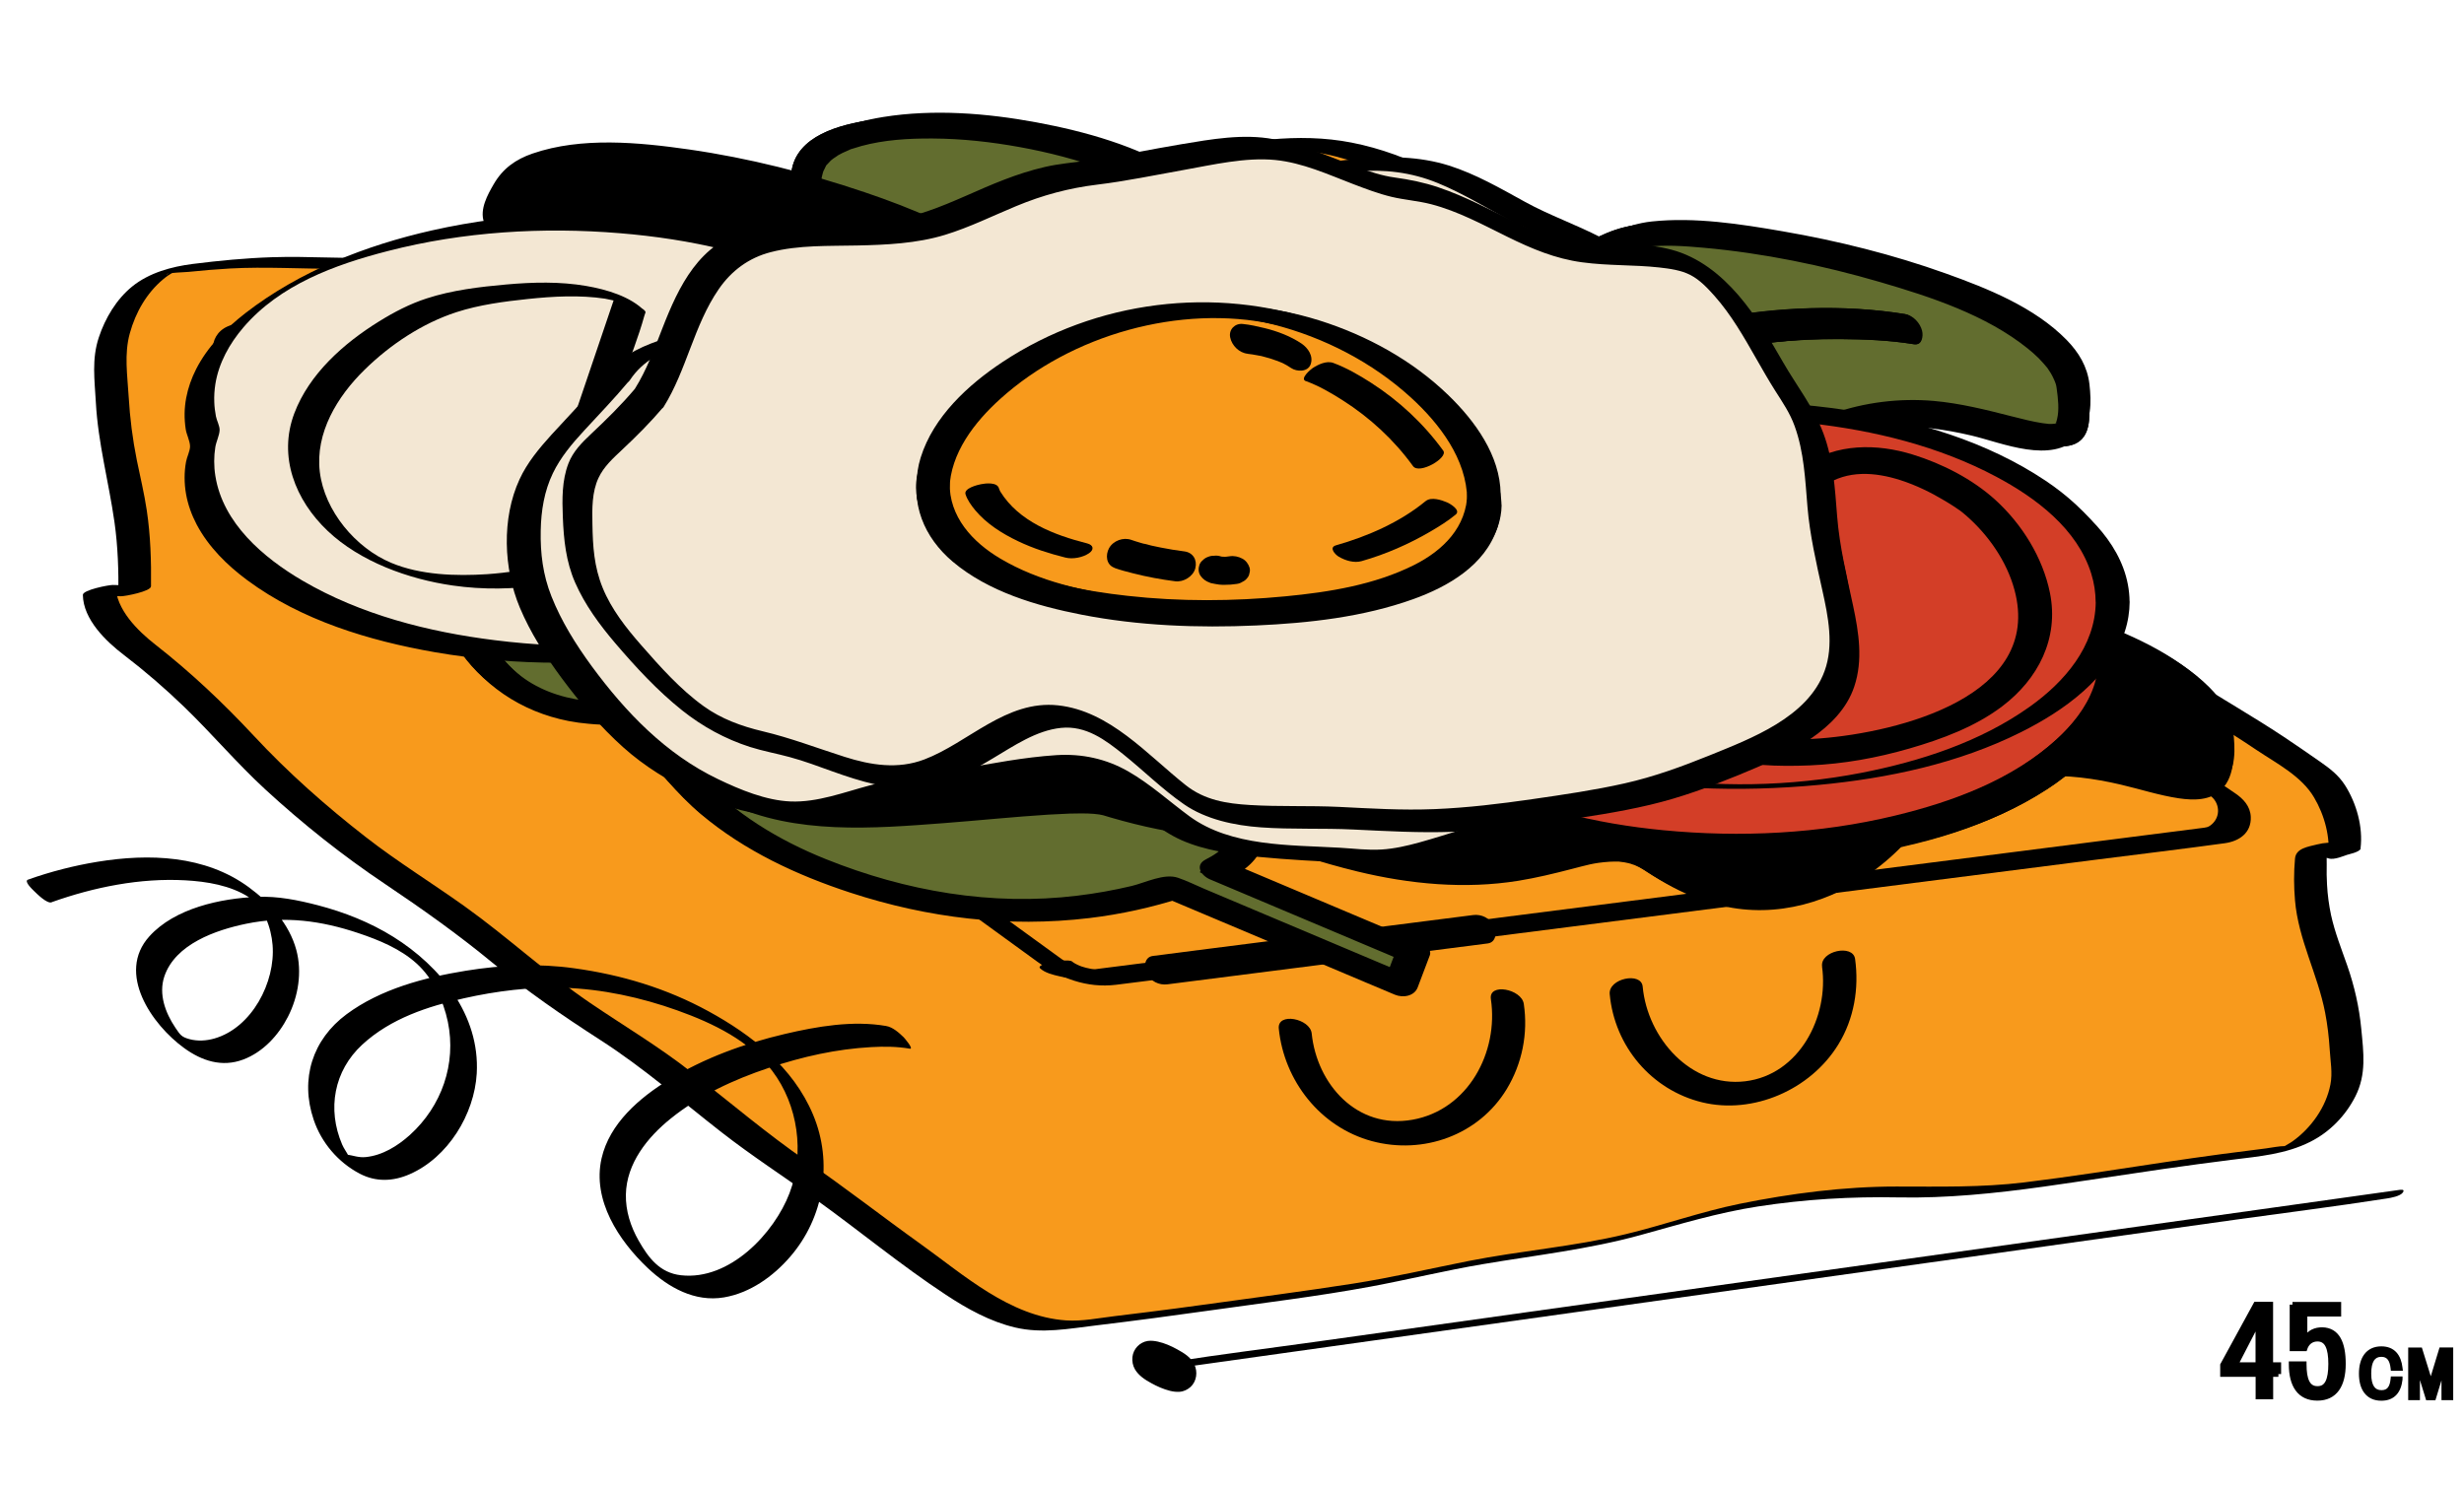 <svg width="116" height="70" viewBox="0 0 116 70" fill="none" xmlns="http://www.w3.org/2000/svg">
<g clip-path="url(#clip0_65_71)">
<mask id="mask0_65_71" style="mask-type:luminance" maskUnits="userSpaceOnUse" x="0" y="0" width="116" height="70">
<path d="M116 70V0L0 0V70H116Z" fill="white"/>
</mask>
<g mask="url(#mask0_65_71)">
<mask id="mask1_65_71" style="mask-type:luminance" maskUnits="userSpaceOnUse" x="0" y="1" width="116" height="67">
<path d="M116 1.458H0.466V67.489H116V1.458Z" fill="white"/>
</mask>
<g mask="url(#mask1_65_71)">
<path d="M110.363 40.164C110.522 39.077 109.963 37.17 108.929 36.421C104.143 33.027 103.891 33.383 99.1 29.992C94.31 26.602 94.418 26.45 89.627 23.059C84.837 19.669 84.985 19.461 80.191 16.07C75.401 12.68 74.719 13.64 69.94 10.239C66.787 7.95 63.145 6.384 59.336 6.793C52.971 7.594 53.108 8.651 46.747 9.486C40.386 10.32 40.405 10.461 34.047 11.3C27.69 12.138 27.564 11.207 21.202 12.042C14.841 12.876 14.711 11.867 8.35 12.683C6.32 12.902 4.82 15.989 5.246 17.743C5.361 22.785 6.42 22.781 6.342 27.822L4.671 27.781C4.642 28.824 5.898 30.152 6.898 30.823C11.207 34.332 10.729 34.904 15.004 38.458C19.28 42.011 19.669 41.54 23.94 45.094C28.212 48.648 28.679 48.091 32.95 51.641C37.222 55.191 37.504 54.828 41.857 58.285C44.45 60.032 47.022 62.544 50.096 62.407C55.798 61.735 55.809 61.683 61.5 60.9C67.191 60.118 67.128 59.68 72.818 58.901C78.509 58.122 78.383 57.228 84.074 56.445C89.764 55.666 89.886 56.564 95.577 55.785C101.268 55.006 101.246 54.891 106.944 54.19C108.992 54.097 110.911 51.504 110.467 49.742C110.334 44.89 108.437 44.827 108.822 39.989C108.848 39.663 110.359 40.157 110.359 40.157L110.363 40.164Z" fill="#F89A1C"/>
<path d="M111.13 39.941C111.252 38.936 110.938 37.823 110.4 36.977C110.085 36.484 109.674 36.18 109.204 35.85C108.644 35.46 108.085 35.075 107.518 34.696C106.029 33.709 104.476 32.827 102.972 31.866C99.401 29.592 96.088 26.958 92.669 24.465C90.698 23.029 88.686 21.646 86.749 20.166C85.285 19.049 83.837 17.914 82.344 16.834C80.443 15.458 78.524 14.152 76.386 13.181C74.515 12.331 72.737 11.43 71.044 10.25C68.769 8.662 66.394 7.256 63.634 6.715C61.093 6.218 58.499 6.652 56.006 7.216C54.294 7.601 52.638 8.191 50.93 8.607C48.481 9.2 45.951 9.415 43.465 9.779C39.256 10.391 35.025 11.244 30.768 11.411C29.016 11.482 27.264 11.37 25.515 11.452C23.018 11.571 20.554 12.046 18.053 12.134C16.301 12.198 14.549 12.053 12.796 12.112C11.551 12.153 10.31 12.272 9.077 12.428C8.08 12.554 7.02 12.843 6.224 13.489C5.479 14.093 4.953 14.98 4.653 15.885C4.312 16.909 4.453 17.884 4.512 18.938C4.616 20.867 5.12 22.688 5.39 24.591C5.553 25.738 5.587 26.895 5.572 28.052L6.983 27.585C6.428 27.57 5.868 27.559 5.312 27.544C5.124 27.54 3.893 27.778 3.901 28.012C3.919 29.165 4.983 30.193 5.835 30.842C6.82 31.595 7.765 32.411 8.658 33.272C9.969 34.537 11.144 35.931 12.485 37.167C14.248 38.788 16.134 40.29 18.124 41.622C19.865 42.791 21.555 43.989 23.174 45.324C24.793 46.66 26.5 47.836 28.268 48.974C30.294 50.276 32.091 51.853 33.988 53.329C35.403 54.431 36.904 55.403 38.36 56.445C40.434 57.929 42.402 59.569 44.536 60.971C45.536 61.631 46.614 62.229 47.792 62.507C49.063 62.807 50.319 62.562 51.593 62.41C53.412 62.192 55.224 61.95 57.039 61.694C59.533 61.342 62.034 61.042 64.508 60.585C66.287 60.255 68.047 59.821 69.829 59.521C72.307 59.102 74.789 58.827 77.216 58.159C79.065 57.651 80.858 57.102 82.758 56.809C84.97 56.468 87.156 56.338 89.39 56.382C91.624 56.427 93.94 56.193 96.215 55.874C98.111 55.607 100.005 55.31 101.901 55.036C102.957 54.884 104.017 54.743 105.076 54.609C106.344 54.45 107.603 54.349 108.763 53.763C109.682 53.303 110.426 52.535 110.889 51.619C111.412 50.584 111.271 49.56 111.164 48.448C111.067 47.424 110.841 46.433 110.504 45.465C110.23 44.679 109.919 43.903 109.741 43.087C109.641 42.616 109.578 42.138 109.552 41.659C109.533 41.34 109.53 41.025 109.537 40.706C109.537 40.594 109.515 39.812 109.574 39.782L108.722 40.083C108.385 40.172 108.444 40.138 108.718 40.186C108.867 40.212 109.011 40.249 109.159 40.286C109.315 40.327 109.474 40.372 109.63 40.42C109.889 40.505 110.348 40.298 110.593 40.216C110.667 40.19 111.201 39.968 111.093 39.934C110.411 39.715 109.785 39.582 109.078 39.763C108.659 39.871 108.088 39.938 108.044 40.428C107.985 41.077 107.988 41.744 108.044 42.394C108.2 44.245 109.115 45.877 109.463 47.683C109.574 48.258 109.641 48.837 109.678 49.419C109.711 49.968 109.819 50.521 109.711 51.066C109.507 52.127 108.804 53.114 107.933 53.737C107.803 53.83 107.662 53.897 107.533 53.982C107.159 54.238 108.014 53.964 107.588 53.964C107.288 53.964 106.97 54.038 106.67 54.075C105.988 54.16 105.306 54.249 104.624 54.338C103.709 54.461 102.794 54.591 101.879 54.728C99.69 55.058 97.5 55.407 95.303 55.674C93.288 55.919 91.298 55.87 89.275 55.87C86.804 55.87 84.318 56.193 81.899 56.683C80.084 57.054 78.342 57.677 76.542 58.111C74.108 58.697 71.592 58.89 69.136 59.376C67.324 59.736 65.527 60.155 63.701 60.441C61.352 60.808 58.992 61.112 56.639 61.438C55.783 61.557 54.928 61.669 54.072 61.776C53.538 61.843 53.005 61.91 52.471 61.973C51.723 62.062 50.945 62.225 50.189 62.173C47.533 61.991 45.373 60.029 43.309 58.553C41.52 57.273 39.79 55.919 37.974 54.672C36.159 53.426 34.344 51.886 32.532 50.469C31.009 49.275 29.361 48.299 27.764 47.212C25.711 45.814 23.892 44.118 21.873 42.675C20.332 41.574 18.72 40.583 17.224 39.418C15.345 37.957 13.571 36.388 11.948 34.644C10.503 33.094 8.988 31.662 7.313 30.352C6.483 29.703 5.461 28.698 5.438 27.566L4.027 28.034C4.583 28.049 5.142 28.06 5.698 28.075C5.89 28.078 7.109 27.845 7.109 27.607C7.124 26.409 7.087 25.215 6.909 24.027C6.791 23.234 6.602 22.454 6.442 21.672C6.242 20.681 6.116 19.683 6.057 18.674C5.998 17.666 5.839 16.675 6.113 15.688C6.387 14.701 6.906 13.8 7.672 13.158C7.75 13.092 7.832 13.028 7.913 12.973L8.043 12.891C8.247 12.787 8.173 12.799 7.828 12.925C7.88 12.839 8.773 12.813 8.873 12.802C9.517 12.736 10.166 12.68 10.818 12.643C12.511 12.55 14.197 12.665 15.893 12.654C18.357 12.639 20.776 12.201 23.229 12.016C24.952 11.886 26.667 11.949 28.394 11.938C32.58 11.908 36.759 11.111 40.89 10.48C43.176 10.131 45.473 9.879 47.755 9.504C49.708 9.185 51.593 8.681 53.483 8.117C55.502 7.516 57.666 7.008 59.777 6.982C62.575 6.952 65.287 7.995 67.643 9.441C69.591 10.639 71.366 12.034 73.448 13.01C75.204 13.83 76.92 14.613 78.542 15.692C82.043 18.025 85.27 20.741 88.697 23.174C92.124 25.608 95.507 28.256 98.993 30.686C100.586 31.795 102.231 32.812 103.891 33.821C104.684 34.303 105.469 34.8 106.24 35.319C107.188 35.954 108.352 36.544 108.944 37.553C109.433 38.38 109.722 39.433 109.604 40.398C109.593 40.476 110.345 40.294 110.4 40.275C110.526 40.238 111.115 40.123 111.138 39.949L111.13 39.941Z" fill="black"/>
<path d="M10.573 17.495C12.048 18.567 13.522 19.635 14.997 20.707C18.453 23.219 21.914 25.73 25.37 28.242C29.364 31.142 33.358 34.043 37.348 36.941C40.427 39.177 43.509 41.414 46.588 43.651L48.815 45.269C49.904 46.059 51.167 46.537 52.538 46.37C54.579 46.122 56.621 45.851 58.662 45.588C62.849 45.053 67.035 44.519 71.218 43.985C76.138 43.358 81.058 42.727 85.978 42.101C90.172 41.566 94.366 41.029 98.563 40.494C100.623 40.231 102.683 39.986 104.739 39.704C105.414 39.611 105.992 39.222 105.962 38.465C105.94 37.957 105.61 37.612 105.221 37.349L103.183 35.965C100.119 33.88 97.055 31.795 93.992 29.714C89.92 26.947 85.852 24.176 81.78 21.409C78.216 18.986 74.656 16.56 71.092 14.138C69.554 13.092 68.017 12.042 66.476 10.996C65.183 10.12 63.701 9.694 62.141 9.853C61.963 9.872 61.782 9.89 61.604 9.909L58.647 10.22C54.898 10.617 51.153 11.014 47.403 11.411C42.517 11.931 37.63 12.446 32.743 12.966C28.268 13.44 23.792 13.915 19.313 14.39C16.746 14.661 14.174 14.935 11.607 15.206C11.448 15.225 11.285 15.236 11.125 15.258C9.91 15.421 9.655 16.753 10.566 17.488C10.84 17.706 11.3 17.851 11.648 17.81C11.944 17.773 12.018 17.599 11.77 17.398C11.21 16.95 11.655 16.056 12.174 15.981C12.407 15.948 12.644 15.933 12.878 15.907C13.934 15.796 14.989 15.685 16.049 15.57C19.843 15.169 23.637 14.765 27.43 14.364C32.254 13.852 37.081 13.34 41.905 12.828C46.303 12.361 50.7 11.897 55.094 11.43C57.603 11.163 60.114 10.899 62.623 10.632C62.786 10.614 62.949 10.599 63.108 10.58C63.938 10.495 64.616 10.636 65.309 11.111C65.857 11.485 66.409 11.86 66.961 12.235C69.795 14.164 72.633 16.093 75.467 18.022C79.454 20.733 83.436 23.441 87.423 26.153C91.068 28.631 94.71 31.113 98.356 33.591C100.253 34.882 102.172 36.147 104.05 37.464C104.487 37.772 104.565 38.417 104.139 38.803C103.954 38.97 103.858 38.962 103.598 38.996L101.216 39.3C97.8 39.738 94.384 40.172 90.968 40.609C86.256 41.21 81.547 41.811 76.834 42.412C72.122 43.013 67.569 43.596 62.934 44.185C59.748 44.593 56.558 44.998 53.372 45.406C52.76 45.484 52.149 45.565 51.538 45.639C50.767 45.732 50.341 45.421 49.782 45.016C47.548 43.395 45.317 41.774 43.083 40.153C39.379 37.464 35.677 34.774 31.973 32.085C28.268 29.395 24.307 26.517 20.473 23.735C17.935 21.891 15.393 20.047 12.855 18.203C12.489 17.936 12.122 17.673 11.759 17.406C11.47 17.195 11.036 17.039 10.677 17.083C10.392 17.12 10.292 17.302 10.555 17.495H10.573Z" fill="black"/>
<path d="M53.549 45.639C53.453 45.65 53.449 45.65 53.538 45.639C53.49 45.643 53.442 45.65 53.397 45.654C53.305 45.665 53.216 45.672 53.123 45.68C53.057 45.684 52.994 45.691 52.927 45.695C52.886 45.695 52.842 45.702 52.801 45.702C52.89 45.699 52.89 45.699 52.808 45.702C52.675 45.706 52.542 45.713 52.408 45.713C52.382 45.713 52.149 45.713 52.308 45.713C52.242 45.713 52.178 45.71 52.112 45.706C52.008 45.702 51.901 45.695 51.797 45.684C51.741 45.68 51.686 45.672 51.634 45.665C51.501 45.65 51.734 45.684 51.608 45.665C51.445 45.635 51.286 45.609 51.126 45.569C51.067 45.554 51.008 45.535 50.949 45.517C50.852 45.487 50.978 45.528 50.923 45.509C50.897 45.498 50.871 45.491 50.845 45.48C50.774 45.45 50.704 45.42 50.637 45.383C50.582 45.353 50.523 45.32 50.474 45.276C50.408 45.212 50.163 45.227 50.096 45.227C49.896 45.227 49.681 45.257 49.485 45.301C49.4 45.32 48.815 45.45 48.966 45.595C49.192 45.81 49.585 45.903 49.874 45.969C51.086 46.255 52.39 46.136 53.609 45.984C53.735 45.969 54.379 45.888 54.372 45.695C54.364 45.52 53.609 45.632 53.557 45.639H53.549Z" fill="black"/>
<path d="M54.961 46.348C59.373 45.784 63.782 45.22 68.195 44.66C68.81 44.582 69.425 44.504 70.043 44.423C70.436 44.371 70.481 43.885 70.336 43.603C70.147 43.236 69.751 43.035 69.351 43.087C64.938 43.651 60.529 44.215 56.117 44.775C55.502 44.853 54.887 44.931 54.268 45.013C53.876 45.064 53.831 45.55 53.975 45.832C54.164 46.2 54.561 46.4 54.961 46.348Z" fill="black"/>
<path d="M66.531 44.853L57.284 40.95C57.373 40.906 57.458 40.861 57.54 40.817C62.297 38.246 51.756 31.287 46.114 31.098C31.187 30.601 32.343 23.652 29.953 21.275C27.286 18.626 15.056 12.954 12.585 15.744C8.902 19.898 19.013 17.205 20.936 26.342C20.936 26.342 21.41 33.286 28.19 33.579C31.917 33.743 30.639 38.951 41.998 42.059C47.114 43.458 51.953 42.846 55.165 41.807L65.961 46.363L66.531 44.853Z" fill="#626D2F"/>
<path d="M66.828 44.382C64.13 43.243 61.433 42.104 58.732 40.965C58.347 40.802 57.962 40.639 57.58 40.479L57.78 41.418C58.544 41.028 59.281 40.512 59.484 39.63C59.655 38.895 59.355 38.12 58.981 37.5C57.869 35.675 55.902 34.332 54.09 33.279C52.016 32.073 49.711 31.072 47.329 30.686C45.891 30.452 44.417 30.508 42.968 30.341C41.635 30.189 40.297 29.962 39.008 29.58C37.23 29.05 35.611 28.278 34.329 27.013C33.469 26.164 32.802 25.058 32.243 23.875C31.806 22.951 31.428 21.976 30.75 21.193C30.287 20.659 29.683 20.232 29.101 19.835C28.26 19.257 27.375 18.745 26.474 18.266C24.333 17.123 22.088 16.137 19.772 15.399C17.853 14.79 15.671 14.186 13.645 14.542C12.855 14.683 12.214 15.024 11.699 15.64C11.322 16.092 10.932 16.667 10.995 17.287C11.118 18.455 12.703 18.956 13.604 19.331C15.137 19.969 16.582 20.607 17.816 21.827C19.05 23.048 19.95 24.817 20.169 26.564C20.328 27.859 20.78 29.154 21.443 30.27C22.61 32.233 24.54 33.516 26.767 33.95C27.078 34.01 27.397 34.054 27.715 34.08C27.912 34.099 28.108 34.113 28.308 34.121C28.423 34.124 28.153 34.091 28.39 34.128C28.49 34.143 28.883 34.243 28.642 34.165C28.768 34.206 28.89 34.247 29.012 34.299C28.994 34.291 28.89 34.225 29.034 34.314C29.086 34.343 29.138 34.373 29.19 34.403C29.242 34.432 29.29 34.469 29.338 34.503C29.46 34.584 29.246 34.414 29.409 34.559C29.609 34.733 29.798 34.911 29.979 35.104C30.991 36.194 31.858 37.374 33.002 38.339C35.047 40.06 37.507 41.206 40.034 42.033C43.687 43.228 47.466 43.684 51.289 43.228C52.775 43.05 54.231 42.727 55.654 42.271L54.865 42.278C58.014 43.606 61.163 44.934 64.312 46.266C64.76 46.455 65.212 46.644 65.66 46.834C66.046 46.997 66.583 46.911 66.742 46.492C66.931 45.988 67.124 45.487 67.313 44.983C67.446 44.63 66.861 44.367 66.613 44.322C66.253 44.263 65.872 44.356 65.738 44.715C65.549 45.22 65.357 45.721 65.168 46.225L66.249 45.884C63.063 44.537 59.873 43.194 56.687 41.848C56.283 41.677 55.876 41.473 55.461 41.332C54.809 41.106 53.923 41.562 53.275 41.718C52.434 41.918 51.578 42.071 50.722 42.174C46.688 42.668 42.646 41.963 38.889 40.457C36.637 39.555 34.573 38.298 32.917 36.51C31.998 35.519 31.228 34.232 30.02 33.557C29.216 33.108 28.416 33.097 27.526 32.989C26.367 32.845 25.244 32.444 24.34 31.687C22.981 30.549 22.195 28.909 21.843 27.203C21.765 26.831 21.74 26.453 21.654 26.082C21.347 24.754 20.806 23.452 19.987 22.354C18.702 20.625 16.894 19.535 14.941 18.7C14.582 18.544 14.215 18.4 13.852 18.244C13.696 18.177 13.541 18.11 13.389 18.04C13.263 17.984 13.407 18.047 13.426 18.058C13.389 18.04 13.348 18.021 13.311 18.003C13.233 17.962 13.155 17.921 13.078 17.88C13 17.84 12.692 17.617 12.863 17.754C12.822 17.721 12.781 17.691 12.744 17.654C12.718 17.628 12.578 17.472 12.648 17.561C12.718 17.65 12.618 17.517 12.607 17.487C12.54 17.346 12.622 17.591 12.592 17.465C12.581 17.417 12.57 17.372 12.559 17.324C12.529 17.187 12.54 17.402 12.559 17.265C12.57 17.201 12.578 17.142 12.592 17.083C12.603 17.038 12.652 16.912 12.607 17.02C12.67 16.864 12.759 16.715 12.852 16.578C13.066 16.256 13.233 16.037 13.533 15.833C13.496 15.859 13.559 15.81 13.652 15.77C13.73 15.736 13.807 15.703 13.885 15.669C13.993 15.629 13.722 15.714 13.908 15.662C13.948 15.651 13.985 15.64 14.026 15.632C14.13 15.61 14.233 15.588 14.337 15.569C14.537 15.532 14.337 15.558 14.545 15.543C14.641 15.536 14.734 15.532 14.83 15.528C15.086 15.521 15.345 15.528 15.597 15.547C15.486 15.54 15.741 15.562 15.793 15.569C15.934 15.584 16.079 15.603 16.219 15.625C16.505 15.666 16.786 15.718 17.068 15.777C17.657 15.899 18.15 16.029 18.724 16.2C20.009 16.586 21.265 17.061 22.499 17.587C23.733 18.114 24.826 18.652 25.948 19.268C26.459 19.55 26.963 19.843 27.456 20.154C27.652 20.28 27.849 20.407 28.041 20.536C28.138 20.599 28.23 20.666 28.327 20.733C28.367 20.763 28.605 20.937 28.53 20.878C28.823 21.096 29.116 21.334 29.368 21.597C29.409 21.638 29.446 21.683 29.483 21.723C29.442 21.675 29.446 21.668 29.512 21.761C29.59 21.868 29.668 21.976 29.738 22.087C30.031 22.547 30.257 23.044 30.487 23.537C31.083 24.828 31.724 26.06 32.673 27.132C34.032 28.66 35.888 29.673 37.804 30.319C39.234 30.801 40.723 31.109 42.216 31.309C43.139 31.431 44.065 31.513 44.995 31.569C45.766 31.617 46.358 31.606 47.04 31.71C49.511 32.088 51.967 33.253 54.083 34.633C55.061 35.271 56.002 35.994 56.795 36.855C57.343 37.452 57.903 38.187 57.928 39.003C57.936 39.21 57.854 39.515 57.706 39.737C57.502 40.049 57.136 40.279 56.765 40.468C56.232 40.742 56.543 41.228 56.965 41.407C59.662 42.545 62.359 43.684 65.06 44.823C65.446 44.986 65.831 45.149 66.213 45.309C66.516 45.435 67.053 45.424 67.242 45.105C67.446 44.764 67.076 44.482 66.802 44.363L66.828 44.382Z" fill="black"/>
<path d="M67.287 44.712C64.59 43.573 61.893 42.434 59.192 41.295C58.807 41.132 58.421 40.969 58.04 40.809L57.973 40.91C58.644 40.565 59.336 40.127 59.496 39.329C59.636 38.628 59.303 37.92 58.925 37.352C57.762 35.612 55.835 34.34 54.038 33.338C52.023 32.211 49.778 31.265 47.466 30.994C45.958 30.82 44.439 30.834 42.931 30.63C41.59 30.449 40.257 30.178 38.971 29.751C37.241 29.18 35.585 28.316 34.314 26.984C33.428 26.056 32.795 24.947 32.25 23.794C31.839 22.922 31.483 21.954 30.817 21.238C30.328 20.715 29.712 20.292 29.12 19.898C28.26 19.327 27.36 18.819 26.445 18.34C24.318 17.231 22.088 16.274 19.791 15.588C17.794 14.991 15.719 14.601 13.645 15.002C12.867 15.15 12.163 15.391 11.648 16.015C11.336 16.393 10.94 16.901 10.992 17.424C11.088 18.4 12.711 18.819 13.437 19.123C15.045 19.791 16.616 20.574 17.835 21.857C19.054 23.141 19.939 24.925 20.169 26.709C20.335 28.008 20.788 29.299 21.484 30.404C22.644 32.248 24.503 33.364 26.649 33.661C27.371 33.761 28.071 33.709 28.734 34.058C29.205 34.306 29.583 34.681 29.935 35.071C30.946 36.198 31.854 37.374 33.036 38.339C35.122 40.034 37.637 41.114 40.186 41.896C43.802 43.002 47.536 43.28 51.282 42.783C52.79 42.583 54.283 42.267 55.732 41.804L54.405 41.948C57.554 43.276 60.703 44.604 63.853 45.936C64.301 46.125 64.753 46.314 65.201 46.504C65.435 46.604 65.85 46.496 66.079 46.455C66.22 46.429 66.687 46.404 66.746 46.244C66.935 45.739 67.128 45.239 67.317 44.734C67.343 44.667 66.565 44.73 66.509 44.734C66.357 44.756 65.805 44.782 65.735 44.964C65.546 45.469 65.353 45.969 65.164 46.474L66.713 46.214C63.527 44.868 60.337 43.525 57.151 42.178C56.754 42.011 56.336 41.767 55.92 41.659C55.194 41.47 54.305 41.907 53.609 42.093C52.834 42.297 52.042 42.453 51.249 42.553C47.162 43.069 43.02 42.278 39.227 40.735C36.922 39.8 34.792 38.506 33.091 36.673C32.209 35.72 31.454 34.433 30.287 33.795C29.549 33.39 28.742 33.453 27.938 33.335C26.663 33.149 25.43 32.633 24.448 31.791C23.073 30.612 22.236 28.898 21.866 27.143C21.788 26.776 21.766 26.401 21.68 26.038C21.384 24.728 20.862 23.467 20.058 22.388C18.843 20.755 17.098 19.743 15.252 18.964C14.608 18.693 13.934 18.456 13.326 18.103C12.933 17.877 12.54 17.554 12.566 17.057C12.596 16.463 13.122 15.799 13.567 15.451C13.685 15.358 13.819 15.28 13.956 15.221C14.041 15.184 14.082 15.184 14.167 15.146C14.211 15.124 13.996 15.176 14.108 15.158C14.019 15.172 14.048 15.161 14.152 15.158C14.193 15.158 14.304 15.154 14.393 15.154C14.641 15.154 14.889 15.176 15.138 15.198C17.642 15.458 20.106 16.408 22.395 17.417C24.511 18.348 26.674 19.409 28.512 20.833C29.475 21.583 29.972 22.517 30.476 23.604C31.057 24.866 31.691 26.097 32.647 27.125C34.029 28.616 35.877 29.555 37.8 30.148C39.23 30.59 40.716 30.853 42.202 31.023C43.687 31.194 45.354 31.127 46.888 31.428C49.463 31.936 51.96 33.142 54.124 34.603C55.12 35.278 56.084 36.039 56.865 36.955C57.391 37.575 57.932 38.354 57.943 39.203C57.955 40.053 57.306 40.62 56.587 40.991C56.565 41.002 56.432 41.054 56.521 41.091C59.218 42.23 61.915 43.369 64.616 44.508C65.001 44.671 65.386 44.834 65.768 44.994C66.035 45.105 66.479 44.983 66.75 44.931C66.824 44.916 67.391 44.756 67.28 44.708L67.287 44.712Z" fill="black"/>
<path d="M19.343 18.303C19.398 18.333 19.45 18.363 19.506 18.392C19.569 18.426 19.628 18.463 19.687 18.496C19.724 18.515 19.758 18.537 19.795 18.559C19.869 18.6 19.676 18.485 19.832 18.582C20.376 18.912 20.906 19.261 21.425 19.628C22.873 20.655 24.411 22.039 25.615 23.497C26.356 24.395 27.012 25.374 27.534 26.416C28.101 27.54 28.572 28.672 29.338 29.684C30.513 31.228 32.102 32.522 33.947 33.168C34.788 33.461 35.752 33.68 36.648 33.591C36.93 33.561 36.448 33.053 36.4 33.005C36.192 32.808 35.833 32.504 35.518 32.537C34.918 32.596 34.203 32.478 33.558 32.285C31.987 31.817 30.861 30.812 29.965 29.414C29.298 28.371 28.883 27.195 28.26 26.131C27.675 25.129 26.982 24.194 26.226 23.319C24.904 21.787 23.377 20.429 21.74 19.242C20.858 18.6 19.943 17.977 18.972 17.469C18.78 17.369 18.487 17.257 18.535 17.562C18.583 17.866 19.109 18.189 19.339 18.307L19.343 18.303Z" fill="black"/>
<path d="M40.327 34.144C40.379 34.144 40.431 34.136 40.486 34.136C40.542 34.136 40.601 34.136 40.657 34.132C40.82 34.129 40.527 34.132 40.646 34.132C40.679 34.132 40.716 34.132 40.749 34.132C41.209 34.136 41.668 34.169 42.12 34.236C43.091 34.377 44.284 34.755 44.988 35.609C45.055 35.687 45.31 35.672 45.384 35.668C45.584 35.657 45.799 35.609 45.984 35.538C46.133 35.486 46.622 35.297 46.44 35.082C45.647 34.129 44.347 33.769 43.169 33.594C42.454 33.491 41.713 33.446 40.987 33.494C40.653 33.517 40.197 33.609 39.953 33.861C39.709 34.114 40.164 34.151 40.324 34.14L40.327 34.144Z" fill="black"/>
<path d="M33.829 23.942L45.218 26.791C45.162 26.687 45.106 26.583 45.058 26.483C42.131 20.618 56.728 21.449 62.271 25.296C76.935 35.468 80.28 27.967 84.103 27.388C88.364 26.743 103.758 30.018 104.343 34.466C105.217 41.088 97.226 31.283 89.52 38.695C89.52 38.695 84.607 45.031 77.905 40.475C74.219 37.971 72.103 43.892 59.196 38.769C53.379 36.462 49.126 32.422 46.707 29.132L33.41 25.804L33.829 23.946V23.942Z" fill="black"/>
<path d="M33.54 24.491C36.867 25.322 40.194 26.157 43.52 26.988C43.991 27.107 44.462 27.221 44.932 27.34C45.403 27.459 46.229 27.029 45.936 26.476C45.699 26.027 45.492 25.56 45.458 25.044C45.44 24.766 45.521 24.462 45.681 24.183C45.766 24.031 45.647 24.202 45.762 24.068C45.821 24.002 45.88 23.939 45.944 23.875C46.081 23.738 45.895 23.898 46.058 23.779C46.155 23.709 46.251 23.645 46.347 23.582C46.466 23.508 46.355 23.575 46.333 23.586C46.388 23.556 46.444 23.527 46.499 23.501C46.596 23.453 46.696 23.408 46.796 23.367C46.896 23.326 47.007 23.286 47.114 23.249C47.262 23.197 47.144 23.241 47.114 23.249C47.207 23.219 47.3 23.193 47.392 23.167C48.515 22.863 49.519 22.803 50.73 22.811C52.097 22.818 53.464 22.97 54.813 23.215C56.161 23.46 57.517 23.809 58.814 24.295C60.111 24.781 61.159 25.385 62.263 26.135C65.323 28.201 68.68 30.115 72.333 30.872C74.534 31.328 76.783 31.228 78.898 30.46C79.691 30.174 80.436 29.785 81.173 29.377C81.48 29.202 81.788 29.024 82.095 28.846C82.236 28.765 82.377 28.683 82.521 28.602C82.707 28.498 82.418 28.657 82.596 28.561C82.677 28.516 82.758 28.472 82.84 28.431C83.114 28.29 83.392 28.168 83.681 28.056C83.903 27.971 83.644 28.06 83.714 28.045C83.781 28.03 83.844 28.008 83.911 27.989C83.977 27.971 84.044 27.96 84.107 27.945C84.14 27.938 84.174 27.934 84.207 27.926C84.407 27.889 84.048 27.941 84.222 27.926C85.211 27.834 86.119 27.874 87.026 27.956C89.801 28.208 92.573 28.772 95.244 29.555C97.648 30.26 100.253 31.113 102.235 32.704C102.868 33.212 103.428 33.828 103.561 34.596C103.643 35.075 103.665 35.579 103.561 36.054C103.528 36.206 103.572 36.054 103.517 36.195C103.495 36.247 103.424 36.455 103.48 36.28C103.476 36.295 103.435 36.332 103.428 36.343C103.346 36.432 103.558 36.31 103.446 36.329C103.287 36.355 103.576 36.258 103.391 36.355C103.294 36.407 103.598 36.269 103.454 36.332C103.424 36.343 103.369 36.336 103.346 36.355C103.287 36.399 103.543 36.351 103.398 36.343C103.357 36.343 103.317 36.347 103.276 36.347C103.046 36.351 103.332 36.362 103.161 36.347C103.057 36.336 102.95 36.325 102.846 36.31C102.368 36.236 101.898 36.113 101.427 35.995C100.208 35.683 98.989 35.375 97.734 35.264C96.166 35.127 94.614 35.271 93.121 35.776C91.628 36.28 89.976 37.252 88.868 38.469C87.697 39.752 86.378 40.839 84.674 41.314C83.177 41.733 81.636 41.585 80.198 40.98C79.072 40.505 78.15 39.634 76.942 39.363C75.408 39.022 73.834 39.641 72.352 39.975C71.237 40.227 70.433 40.342 69.269 40.368C67.809 40.405 66.353 40.22 64.927 39.916C60.73 39.025 56.676 37.226 53.242 34.648C51.775 33.546 50.408 32.311 49.174 30.953C48.626 30.352 48.107 29.726 47.614 29.076C47.425 28.828 47.303 28.661 46.977 28.579C46.925 28.564 46.87 28.553 46.818 28.538C42.835 27.533 38.845 26.543 34.859 25.549C34.47 25.452 34.081 25.356 33.692 25.256L34.188 25.775C34.329 25.155 34.466 24.536 34.607 23.916C34.777 23.16 33.195 23.293 33.039 23.979C32.899 24.599 32.762 25.218 32.621 25.838C32.55 26.146 32.884 26.298 33.117 26.357C36.996 27.329 40.879 28.297 44.758 29.269C45.31 29.407 45.862 29.547 46.414 29.685L45.984 29.447C50.278 35.264 56.651 39.166 63.634 40.854C66.165 41.466 68.769 41.681 71.348 41.277C72.163 41.151 72.963 40.954 73.763 40.75C74.089 40.669 74.419 40.583 74.749 40.513C74.897 40.483 75.045 40.457 75.193 40.428C75.423 40.387 75.041 40.435 75.271 40.416C75.349 40.409 75.427 40.402 75.508 40.394C75.649 40.387 75.786 40.387 75.923 40.387C76.023 40.387 75.767 40.361 75.953 40.391C76.034 40.405 76.119 40.409 76.205 40.424C76.275 40.435 76.342 40.45 76.408 40.468C76.212 40.424 76.434 40.476 76.483 40.494C76.631 40.546 76.775 40.606 76.92 40.672C77.079 40.747 76.897 40.65 77.053 40.747C77.116 40.784 77.179 40.825 77.242 40.865C77.65 41.133 78.061 41.388 78.494 41.615C79.243 42.008 80.035 42.301 80.862 42.486C83.455 43.069 86.148 42.286 88.249 40.721C88.864 40.264 89.446 39.749 89.957 39.174C90.62 38.428 91.443 37.801 92.321 37.326C94.618 36.076 97.133 36.191 99.604 36.774C101.049 37.115 103.402 38.15 104.665 36.87C105.288 36.239 105.228 35.242 105.136 34.433C105.043 33.624 104.591 32.942 104.017 32.367C102.494 30.842 100.308 29.959 98.315 29.243C95.826 28.349 93.232 27.707 90.628 27.259C88.623 26.914 86.486 26.58 84.448 26.795C83.118 26.932 82.01 27.57 80.873 28.23C80.747 28.305 80.621 28.379 80.491 28.449C80.421 28.49 80.354 28.527 80.284 28.568C80.254 28.587 80.221 28.602 80.191 28.62C80.043 28.705 80.313 28.553 80.176 28.628C79.865 28.798 79.55 28.961 79.228 29.113C78.887 29.273 78.539 29.421 78.183 29.547C78.131 29.566 77.898 29.644 78.09 29.581C78.001 29.61 77.909 29.637 77.82 29.666C77.624 29.726 77.424 29.777 77.224 29.822C76.412 30.004 75.545 30.074 74.704 30.022C73.567 29.952 72.441 29.711 71.355 29.362C69.869 28.883 68.443 28.23 67.072 27.489C65.424 26.598 63.931 25.485 62.33 24.521C60.252 23.274 57.855 22.57 55.487 22.132C53.12 21.694 50.56 21.505 48.133 21.895C46.544 22.151 44.38 22.829 43.947 24.617C43.735 25.497 44.095 26.346 44.499 27.107L45.503 26.242C42.176 25.411 38.849 24.577 35.522 23.746C35.051 23.627 34.581 23.512 34.11 23.393C33.358 23.204 32.525 24.239 33.536 24.491H33.54Z" fill="black"/>
<path d="M33.81 24.684C37.137 25.515 40.464 26.349 43.791 27.18C44.261 27.299 44.732 27.414 45.202 27.533C45.78 27.677 46.103 27.002 45.862 26.542C45.773 26.372 45.684 26.205 45.606 26.03C45.588 25.986 45.473 25.671 45.525 25.83C45.491 25.726 45.465 25.626 45.443 25.518C45.432 25.459 45.421 25.4 45.41 25.34C45.38 25.151 45.41 25.489 45.41 25.303C45.41 25.211 45.41 25.122 45.413 25.029C45.417 24.828 45.38 25.092 45.436 24.903C45.458 24.821 45.484 24.739 45.514 24.662C45.573 24.502 45.439 24.791 45.525 24.643C45.551 24.599 45.573 24.554 45.602 24.509C45.647 24.435 45.699 24.369 45.754 24.302C45.862 24.168 45.677 24.376 45.754 24.302C45.788 24.268 45.817 24.235 45.851 24.209C46.01 24.072 46.173 23.946 46.355 23.834C46.229 23.912 46.48 23.768 46.521 23.749C46.618 23.701 46.718 23.656 46.818 23.616C47.055 23.519 47.299 23.438 47.547 23.367C49.826 22.729 52.605 22.966 54.987 23.386C56.346 23.627 57.695 23.96 58.992 24.439C60.288 24.918 61.318 25.478 62.356 26.183C65.453 28.29 68.854 30.267 72.563 31.049C74.682 31.495 76.879 31.446 78.924 30.701C79.68 30.426 80.395 30.067 81.095 29.673C81.284 29.566 81.476 29.454 81.665 29.347C81.74 29.302 81.814 29.262 81.888 29.217C81.939 29.187 82.206 29.032 82.032 29.132C82.314 28.968 82.595 28.809 82.888 28.66C83.155 28.523 83.425 28.397 83.707 28.293C83.836 28.245 83.97 28.208 84.103 28.171C84.285 28.119 83.985 28.186 84.162 28.156C84.251 28.141 84.344 28.126 84.433 28.115C85.404 27.997 86.348 28.056 87.26 28.137C90.042 28.386 92.81 28.954 95.492 29.725C96.844 30.115 98.182 30.575 99.475 31.139C100.586 31.625 101.538 32.099 102.45 32.826C102.542 32.901 102.635 32.978 102.724 33.056C102.768 33.093 102.809 33.134 102.853 33.171C103.016 33.32 102.776 33.09 102.872 33.186C103.028 33.346 103.168 33.513 103.305 33.687C103.342 33.735 103.376 33.783 103.409 33.832C103.302 33.672 103.365 33.761 103.387 33.798C103.431 33.88 103.479 33.962 103.517 34.047C103.55 34.117 103.62 34.347 103.565 34.158C103.594 34.258 103.62 34.358 103.635 34.462C103.676 34.696 103.687 34.919 103.691 35.178C103.691 35.293 103.683 35.408 103.68 35.527C103.68 35.553 103.646 35.757 103.68 35.586C103.668 35.642 103.661 35.694 103.643 35.746C103.624 35.798 103.52 36.028 103.617 35.853C103.58 35.916 103.542 35.976 103.502 36.035C103.617 35.868 103.517 36.024 103.454 36.065C103.335 36.139 103.583 36.005 103.494 36.046C103.45 36.065 103.409 36.087 103.365 36.102C103.339 36.113 103.313 36.117 103.287 36.128C103.146 36.176 103.446 36.109 103.294 36.124C103.216 36.132 103.139 36.139 103.061 36.143C103.028 36.143 102.994 36.143 102.961 36.143C102.787 36.147 103.116 36.158 102.935 36.143C102.82 36.132 102.709 36.12 102.594 36.102C102.116 36.028 101.646 35.905 101.175 35.787C99.99 35.483 98.8 35.182 97.578 35.067C96.033 34.922 94.48 35.041 93.006 35.553C91.531 36.065 89.927 37.018 88.886 38.231C88.838 38.287 88.793 38.343 88.745 38.398C88.638 38.528 88.86 38.279 88.723 38.42C88.668 38.48 88.612 38.539 88.553 38.599C88.26 38.899 87.949 39.185 87.623 39.448C86.678 40.212 85.637 40.795 84.463 41.125C82.969 41.544 81.373 41.388 79.95 40.791C78.835 40.324 77.916 39.463 76.731 39.173C76.041 39.007 75.315 39.059 74.626 39.192C74.215 39.274 73.807 39.374 73.4 39.478C73.207 39.526 73.018 39.574 72.826 39.622C72.726 39.648 72.626 39.671 72.522 39.697C72.455 39.711 72.162 39.782 72.255 39.76C69.732 40.324 67.194 40.253 64.671 39.715C60.537 38.836 56.535 37.096 53.138 34.57C51.645 33.457 50.252 32.211 49 30.831C48.452 30.23 47.933 29.603 47.44 28.954C47.196 28.631 46.944 28.434 46.562 28.338C42.583 27.314 38.589 26.342 34.603 25.348C34.214 25.251 33.825 25.155 33.436 25.055L34.117 26.116C34.258 25.496 34.395 24.877 34.536 24.257C34.625 23.853 34.417 23.426 34.036 23.256C33.706 23.107 33.225 23.219 33.136 23.619C32.995 24.239 32.858 24.858 32.717 25.478C32.606 25.967 32.925 26.42 33.399 26.539C37.278 27.511 41.16 28.479 45.039 29.451C45.591 29.588 46.143 29.729 46.695 29.866L46.184 29.551C50.493 35.386 56.906 39.344 63.912 41.036C66.379 41.633 68.958 41.878 71.477 41.473C72.326 41.336 73.163 41.132 73.993 40.917C74.682 40.743 75.004 40.628 75.771 40.576C75.912 40.568 76.049 40.568 76.186 40.568C76.293 40.568 76.053 40.546 76.23 40.572C76.312 40.583 76.397 40.59 76.482 40.605C76.612 40.628 76.742 40.661 76.868 40.698C76.645 40.635 76.912 40.72 76.957 40.735C77.034 40.769 77.112 40.802 77.186 40.839C77.257 40.873 77.327 40.913 77.397 40.95C77.557 41.036 77.297 40.876 77.486 41.006C77.898 41.288 78.324 41.548 78.764 41.781C79.494 42.167 80.276 42.464 81.08 42.653C83.647 43.25 86.256 42.479 88.323 40.917C88.919 40.464 89.468 39.953 89.96 39.389C90.587 38.673 91.494 38.012 92.402 37.534C94.762 36.291 97.307 36.35 99.838 36.944C100.749 37.156 101.649 37.452 102.576 37.59C103.268 37.69 104.065 37.705 104.591 37.17C105.265 36.488 105.173 35.367 105.065 34.496C104.958 33.624 104.498 32.919 103.917 32.326C102.361 30.738 100.164 29.811 98.108 29.069C95.596 28.163 92.991 27.507 90.361 27.058C88.379 26.717 86.263 26.39 84.248 26.587C82.992 26.709 81.939 27.347 80.869 27.967C80.835 27.985 80.643 28.097 80.724 28.049C80.806 28 80.609 28.115 80.576 28.134C80.428 28.219 80.28 28.301 80.132 28.382C79.828 28.549 79.52 28.709 79.209 28.853C78.538 29.169 77.731 29.458 77.086 29.607C75.16 30.041 73.067 29.785 71.114 29.172C69.643 28.712 68.232 28.056 66.876 27.329C65.234 26.45 63.745 25.37 62.167 24.398C60.081 23.115 57.662 22.388 55.268 21.939C52.875 21.49 50.445 21.286 48.088 21.664C46.525 21.916 44.428 22.529 44.02 24.305C43.798 25.263 44.135 26.19 44.576 27.032L45.236 26.042C41.909 25.211 38.582 24.376 35.255 23.545C34.784 23.426 34.314 23.311 33.843 23.193C33.458 23.096 33.11 23.423 33.099 23.797C33.087 24.224 33.413 24.576 33.81 24.677V24.684Z" fill="black"/>
<path d="M96.129 31.61C93.332 31.157 90.346 31.257 87.564 31.728C85.129 32.14 82.803 32.941 80.684 34.214C78.679 35.419 76.138 36.284 73.781 35.761C73.585 35.716 73.296 35.616 72.996 35.483C72.696 35.349 72.407 35.197 72.129 35.023C71.877 34.867 71.629 34.7 71.41 34.503C71.192 34.307 70.762 34.243 70.481 34.177C70.399 34.158 69.84 34.091 69.91 34.154C70.632 34.804 71.585 35.241 72.485 35.572C74.589 36.339 76.86 36.606 79.042 36.024C80.502 35.635 81.717 34.87 83.032 34.162C84.203 33.531 85.448 33.049 86.726 32.693C88.971 32.066 91.317 31.799 93.647 31.806C94.84 31.806 96.029 31.851 97.189 32.04C97.463 32.085 97.459 32.003 97.226 31.899C96.889 31.747 96.5 31.665 96.136 31.606L96.129 31.61Z" fill="black"/>
<path d="M66.32 31.317C65.65 30.749 64.894 30.252 64.123 29.84C62.801 29.135 61.211 28.579 59.707 28.965C59.325 29.061 59.048 29.425 59.177 29.825C59.307 30.226 59.774 30.456 60.166 30.356C60.255 30.334 60.348 30.311 60.441 30.297C60.474 30.289 60.678 30.267 60.515 30.282C60.678 30.267 60.844 30.267 61.011 30.278C61.082 30.282 61.156 30.289 61.226 30.297C61.322 30.308 61.319 30.308 61.226 30.297C61.263 30.3 61.297 30.308 61.334 30.315C61.489 30.345 61.645 30.378 61.797 30.419C61.963 30.463 62.126 30.515 62.289 30.571C62.36 30.597 62.43 30.623 62.497 30.649C62.586 30.682 62.59 30.686 62.504 30.649C62.538 30.664 62.571 30.679 62.604 30.693C62.901 30.827 63.19 30.964 63.471 31.12C63.719 31.257 63.964 31.402 64.201 31.554C64.312 31.628 64.427 31.702 64.538 31.777C64.583 31.806 64.623 31.836 64.668 31.866C64.79 31.951 64.523 31.758 64.698 31.888C64.872 32.018 65.049 32.148 65.216 32.292C65.524 32.556 66.016 32.615 66.335 32.333C66.635 32.066 66.613 31.58 66.309 31.324L66.32 31.317Z" fill="black"/>
<path d="M27.071 7.613L38.46 10.461C38.404 10.358 38.349 10.254 38.3 10.154C35.373 4.289 49.971 5.12 55.513 8.967C70.177 19.138 73.522 11.637 77.346 11.059C81.606 10.413 97 13.689 97.585 18.137C98.46 24.758 90.468 14.954 82.762 22.366C82.762 22.366 77.85 28.701 71.147 24.146C67.461 21.642 65.346 27.563 52.438 22.44C46.621 20.132 42.368 16.093 39.949 12.802L26.652 9.475L27.071 7.616V7.613Z" fill="black"/>
<path d="M27.623 8.036C30.95 8.866 34.277 9.701 37.604 10.532C38.074 10.651 38.545 10.766 39.015 10.884C39.041 10.892 39.189 10.918 39.145 10.829C38.726 10.031 38.367 9.108 38.826 8.243C39.219 7.501 40.041 7.086 40.808 6.841C43.183 6.073 45.917 6.274 48.344 6.659C49.718 6.878 51.089 7.193 52.408 7.646C53.012 7.854 53.605 8.084 54.179 8.358C54.753 8.633 55.035 8.818 55.568 9.186C58.736 11.356 62.222 13.422 65.994 14.316C68.076 14.809 70.247 14.857 72.285 14.156C73.73 13.659 74.982 12.817 76.323 12.109C76.849 11.83 77.397 11.586 77.994 11.489C78.909 11.345 79.861 11.4 80.78 11.471C83.555 11.678 86.319 12.242 88.993 12.992C90.379 13.381 91.754 13.83 93.08 14.398C93.639 14.635 94.158 14.883 94.669 15.169C95.003 15.354 95.358 15.577 95.67 15.833C96.292 16.345 96.811 16.998 96.922 17.814C97.014 18.482 97.133 19.661 96.377 20.025C95.703 20.348 94.736 20.003 94.069 19.836C92.872 19.535 91.683 19.224 90.457 19.079C87.419 18.723 84.188 19.669 82.073 21.969C80.802 23.349 79.339 24.51 77.508 25.048C75.967 25.5 74.315 25.445 72.814 24.862C71.633 24.406 70.692 23.493 69.45 23.174C68.02 22.803 66.538 23.404 65.156 23.72C62.608 24.302 60.029 24.261 57.473 23.735C53.353 22.881 49.355 21.19 46.014 18.615C44.565 17.499 43.224 16.237 42.016 14.861C41.194 13.923 40.545 12.669 39.26 12.335C35.284 11.304 31.291 10.343 27.308 9.345C26.911 9.245 26.511 9.145 26.115 9.048L27.349 9.887C27.489 9.267 27.627 8.648 27.767 8.028C27.845 7.687 26.419 7.134 26.404 7.197C26.263 7.817 26.126 8.436 25.985 9.056C25.915 9.364 27 9.838 27.219 9.894C31.098 10.866 34.981 11.834 38.859 12.806C39.412 12.943 39.964 13.084 40.516 13.222L39.337 12.506C43.639 18.333 50.111 22.362 57.058 24.22C59.581 24.896 62.222 25.244 64.827 24.888C66.323 24.684 67.761 24.128 69.261 23.957C69.814 23.894 70.417 23.946 70.847 24.117C70.658 24.039 71.029 24.198 70.888 24.135C70.777 24.083 70.936 24.157 70.944 24.165C70.936 24.157 70.773 24.057 70.903 24.142C71.032 24.228 70.884 24.131 70.866 24.12C70.947 24.176 71.032 24.232 71.114 24.287C71.37 24.454 71.625 24.614 71.888 24.766C72.651 25.207 73.455 25.586 74.296 25.849C76.805 26.632 79.387 26.083 81.506 24.58C82.125 24.142 82.699 23.638 83.207 23.078C83.859 22.358 84.607 21.746 85.437 21.238C87.823 19.773 90.549 19.632 93.228 20.21C94.188 20.418 95.132 20.715 96.096 20.9C96.662 21.008 97.422 21.156 97.915 20.759C98.482 20.303 98.374 19.328 98.304 18.697C98.219 17.918 97.818 17.287 97.274 16.735C95.647 15.076 93.354 14.041 91.213 13.233C88.738 12.298 86.152 11.63 83.551 11.152C81.521 10.781 79.391 10.439 77.32 10.569C76.123 10.643 75.137 11.166 74.122 11.76C72.888 12.476 71.647 13.166 70.254 13.526C68.291 14.03 66.249 13.867 64.312 13.329C62.889 12.936 61.515 12.35 60.207 11.671C58.503 10.784 56.95 9.697 55.335 8.67C53.257 7.349 50.863 6.544 48.462 6.047C46.062 5.55 43.661 5.313 41.286 5.613C39.908 5.788 37.759 6.222 37.318 7.802C37.096 8.607 37.426 9.408 37.796 10.109L37.926 10.054C34.599 9.223 31.272 8.388 27.945 7.557C27.475 7.438 27.004 7.323 26.534 7.205C26.211 7.123 26.619 7.483 26.674 7.527C26.948 7.742 27.293 7.965 27.634 8.05L27.623 8.036Z" fill="black"/>
<path d="M27.071 7.613L38.46 10.461C38.404 10.358 38.349 10.254 38.3 10.154C35.373 4.289 49.971 5.12 55.513 8.967C70.177 19.138 73.522 11.637 77.346 11.059C81.606 10.413 97 13.689 97.585 18.137C98.46 24.758 90.468 14.954 82.762 22.366C82.762 22.366 77.85 28.701 71.147 24.146C67.461 21.642 65.346 27.563 52.438 22.44C46.621 20.132 42.368 16.093 39.949 12.802L26.652 9.475L27.071 7.616V7.613Z" fill="black"/>
<path d="M27.623 8.036C30.95 8.866 34.277 9.701 37.604 10.532C38.074 10.651 38.545 10.766 39.015 10.884C39.041 10.892 39.189 10.918 39.145 10.829C38.726 10.031 38.367 9.108 38.826 8.243C39.219 7.501 40.041 7.086 40.808 6.841C43.183 6.073 45.917 6.274 48.344 6.659C49.718 6.878 51.089 7.193 52.408 7.646C53.012 7.854 53.605 8.084 54.179 8.358C54.753 8.633 55.035 8.818 55.568 9.186C58.736 11.356 62.222 13.422 65.994 14.316C68.076 14.809 70.247 14.857 72.285 14.156C73.73 13.659 74.982 12.817 76.323 12.109C76.849 11.83 77.397 11.586 77.994 11.489C78.909 11.345 79.861 11.4 80.78 11.471C83.555 11.678 86.319 12.242 88.993 12.992C90.379 13.381 91.754 13.83 93.08 14.398C93.639 14.635 94.158 14.883 94.669 15.169C95.003 15.354 95.358 15.577 95.67 15.833C96.292 16.345 96.811 16.998 96.922 17.814C97.014 18.482 97.133 19.661 96.377 20.025C95.703 20.348 94.736 20.003 94.069 19.836C92.872 19.535 91.683 19.224 90.457 19.079C87.419 18.723 84.188 19.669 82.073 21.969C80.802 23.349 79.339 24.51 77.508 25.048C75.967 25.5 74.315 25.445 72.814 24.862C71.633 24.406 70.692 23.493 69.45 23.174C68.02 22.803 66.538 23.404 65.156 23.72C62.608 24.302 60.029 24.261 57.473 23.735C53.353 22.881 49.355 21.19 46.014 18.615C44.565 17.499 43.224 16.237 42.016 14.861C41.194 13.923 40.545 12.669 39.26 12.335C35.284 11.304 31.291 10.343 27.308 9.345C26.911 9.245 26.511 9.145 26.115 9.048L27.349 9.887C27.489 9.267 27.627 8.648 27.767 8.028C27.845 7.687 26.419 7.134 26.404 7.197C26.263 7.817 26.126 8.436 25.985 9.056C25.915 9.364 27 9.838 27.219 9.894C31.098 10.866 34.981 11.834 38.859 12.806C39.412 12.943 39.964 13.084 40.516 13.222L39.337 12.506C43.639 18.333 50.111 22.362 57.058 24.22C59.581 24.896 62.222 25.244 64.827 24.888C66.323 24.684 67.761 24.128 69.261 23.957C69.814 23.894 70.417 23.946 70.847 24.117C70.658 24.039 71.029 24.198 70.888 24.135C70.777 24.083 70.936 24.157 70.944 24.165C70.936 24.157 70.773 24.057 70.903 24.142C71.032 24.228 70.884 24.131 70.866 24.12C70.947 24.176 71.032 24.232 71.114 24.287C71.37 24.454 71.625 24.614 71.888 24.766C72.651 25.207 73.455 25.586 74.296 25.849C76.805 26.632 79.387 26.083 81.506 24.58C82.125 24.142 82.699 23.638 83.207 23.078C83.859 22.358 84.607 21.746 85.437 21.238C87.823 19.773 90.549 19.632 93.228 20.21C94.188 20.418 95.132 20.715 96.096 20.9C96.662 21.008 97.422 21.156 97.915 20.759C98.482 20.303 98.374 19.328 98.304 18.697C98.219 17.918 97.818 17.287 97.274 16.735C95.647 15.076 93.354 14.041 91.213 13.233C88.738 12.298 86.152 11.63 83.551 11.152C81.521 10.781 79.391 10.439 77.32 10.569C76.123 10.643 75.137 11.166 74.122 11.76C72.888 12.476 71.647 13.166 70.254 13.526C68.291 14.03 66.249 13.867 64.312 13.329C62.889 12.936 61.515 12.35 60.207 11.671C58.503 10.784 56.95 9.697 55.335 8.67C53.257 7.349 50.863 6.544 48.462 6.047C46.062 5.55 43.661 5.313 41.286 5.613C39.908 5.788 37.759 6.222 37.318 7.802C37.096 8.607 37.426 9.408 37.796 10.109L37.926 10.054C34.599 9.223 31.272 8.388 27.945 7.557C27.475 7.438 27.004 7.323 26.534 7.205C26.211 7.123 26.619 7.483 26.674 7.527C26.948 7.742 27.293 7.965 27.634 8.05L27.623 8.036Z" fill="black"/>
<path d="M27.071 7.613L38.46 10.461C38.404 10.358 38.349 10.254 38.3 10.154C35.373 4.289 49.971 5.12 55.513 8.967C70.177 19.138 73.522 11.637 77.346 11.059C81.606 10.413 97 13.689 97.585 18.137C98.46 24.758 90.468 14.954 82.762 22.366C82.762 22.366 77.85 28.701 71.147 24.146C67.461 21.642 65.346 27.563 52.438 22.44C46.621 20.132 42.368 16.093 39.949 12.802L26.652 9.475L27.071 7.616V7.613Z" fill="#626D2F"/>
<path d="M26.734 8.213C30.061 9.044 33.388 9.879 36.715 10.71C37.185 10.829 37.656 10.944 38.126 11.062C38.563 11.17 39.464 10.647 39.182 10.113C38.926 9.623 38.719 9.2 38.682 8.692C38.663 8.44 38.66 8.469 38.708 8.258C38.726 8.176 38.752 8.095 38.778 8.013C38.722 8.161 38.845 7.894 38.867 7.85C38.96 7.679 38.808 7.894 38.937 7.746C38.997 7.679 39.056 7.616 39.119 7.553C39.245 7.427 39.023 7.631 39.115 7.557C39.152 7.527 39.186 7.497 39.226 7.468C39.275 7.434 39.582 7.238 39.386 7.349C39.571 7.241 39.76 7.152 39.956 7.071C40.167 6.978 39.919 7.071 40.142 7C40.279 6.956 40.416 6.915 40.556 6.874C41.616 6.588 42.735 6.514 43.909 6.522C45.284 6.529 46.658 6.681 48.007 6.926C49.355 7.171 50.722 7.52 52.023 8.006C53.323 8.492 54.383 9.092 55.487 9.838C58.543 11.901 61.878 13.826 65.523 14.583C67.65 15.024 69.862 14.957 71.914 14.212C73.37 13.681 74.63 12.832 75.997 12.127C76.13 12.06 76.264 11.993 76.401 11.93C76.468 11.901 76.534 11.871 76.601 11.845C76.642 11.826 76.679 11.815 76.719 11.797C76.853 11.741 76.53 11.856 76.679 11.812C76.812 11.771 76.938 11.726 77.075 11.693C77.142 11.678 77.208 11.663 77.271 11.648C77.416 11.615 77.105 11.671 77.22 11.656C77.279 11.648 77.338 11.641 77.397 11.633C78.387 11.518 79.268 11.582 80.217 11.667C83.018 11.919 85.811 12.494 88.508 13.281C90.887 13.974 93.499 14.831 95.459 16.408C95.64 16.552 95.814 16.708 95.981 16.871C96.107 16.998 96.34 17.265 96.385 17.324C96.496 17.48 96.596 17.643 96.674 17.817C96.774 18.032 96.803 18.125 96.822 18.277C96.892 18.778 96.948 19.297 96.844 19.728C96.833 19.776 96.759 20.025 96.814 19.858C96.807 19.884 96.781 19.91 96.774 19.939C96.74 20.088 96.788 19.939 96.788 19.932C96.788 19.939 96.737 19.995 96.737 19.995C96.629 20.102 96.885 19.876 96.766 19.965C96.685 20.028 96.788 19.906 96.848 19.917C96.848 19.917 96.626 20.006 96.8 19.947C96.929 19.902 96.607 19.965 96.826 19.943C96.748 19.95 96.67 19.954 96.588 19.962C96.548 19.962 96.503 19.962 96.463 19.962C96.629 19.962 96.503 19.962 96.463 19.962C96.359 19.95 96.251 19.939 96.148 19.924C95.67 19.85 95.199 19.728 94.729 19.609C93.51 19.297 92.291 18.99 91.035 18.878C87.815 18.6 84.403 19.691 82.18 22.128C82.043 22.28 81.914 22.439 81.769 22.588C81.647 22.718 81.517 22.84 81.391 22.963C81.236 23.111 81.428 22.937 81.258 23.085C81.15 23.178 81.047 23.267 80.939 23.356C80.031 24.094 79.116 24.625 78.001 24.94C76.493 25.363 74.919 25.207 73.481 24.599C72.362 24.127 71.436 23.256 70.24 22.981C68.724 22.636 67.142 23.27 65.679 23.601C64.645 23.834 63.727 23.964 62.582 23.99C61.118 24.027 59.659 23.842 58.225 23.538C54.023 22.647 49.948 20.855 46.51 18.274C45.036 17.165 43.665 15.922 42.416 14.564C41.864 13.959 41.338 13.332 40.842 12.683C40.668 12.457 40.568 12.294 40.279 12.201C40.227 12.186 40.171 12.175 40.119 12.16C36.137 11.144 32.146 10.165 28.16 9.17C27.771 9.074 27.382 8.977 26.993 8.877L27.401 9.434C27.541 8.814 27.678 8.195 27.819 7.575C28.015 6.707 26.485 6.982 26.334 7.668C26.193 8.287 26.056 8.907 25.915 9.526C25.845 9.831 26.048 10.012 26.322 10.083C30.201 11.055 34.084 12.023 37.963 12.995C38.515 13.132 39.067 13.273 39.619 13.41L39.237 13.158C43.531 18.971 49.844 22.896 56.839 24.584C59.31 25.181 61.882 25.418 64.401 25.021C65.257 24.884 66.098 24.688 66.939 24.472C67.265 24.391 67.594 24.305 67.924 24.235C68.006 24.216 68.091 24.202 68.172 24.187C68.361 24.146 68.106 24.194 68.221 24.176C68.38 24.153 68.535 24.131 68.695 24.124C68.832 24.116 68.973 24.113 69.11 24.116C68.906 24.113 69.102 24.116 69.154 24.124C69.239 24.135 69.321 24.142 69.406 24.157C69.476 24.168 69.543 24.183 69.61 24.202C69.791 24.242 69.554 24.176 69.699 24.227C69.843 24.279 69.995 24.339 70.136 24.406C70.214 24.443 70.291 24.487 70.369 24.532C70.399 24.55 70.566 24.65 70.477 24.595C70.884 24.855 71.284 25.125 71.71 25.352C72.451 25.745 73.244 26.041 74.063 26.223C76.66 26.806 79.328 25.993 81.428 24.432C82.047 23.972 82.632 23.448 83.144 22.87C83.799 22.132 84.618 21.516 85.489 21.048C87.801 19.809 90.324 19.924 92.806 20.507C94.273 20.852 96.581 21.879 97.852 20.559C98.474 19.91 98.463 18.927 98.367 18.092C98.27 17.257 97.863 16.59 97.289 16.003C95.784 14.468 93.584 13.585 91.602 12.876C89.116 11.986 86.53 11.341 83.929 10.892C81.932 10.547 79.794 10.213 77.764 10.428C76.493 10.565 75.419 11.174 74.337 11.804C73.755 12.142 73.174 12.476 72.566 12.758C72.407 12.832 72.248 12.902 72.085 12.973C72.003 13.006 71.918 13.04 71.836 13.073C71.596 13.169 71.874 13.065 71.666 13.136C71.303 13.258 70.936 13.37 70.558 13.455C70.08 13.562 69.906 13.588 69.38 13.633C68.924 13.67 68.402 13.678 68.009 13.652C66.868 13.577 65.734 13.34 64.645 12.991C63.16 12.513 61.737 11.86 60.362 11.118C58.688 10.216 57.161 9.104 55.542 8.113C53.512 6.87 51.111 6.192 48.789 5.761C46.466 5.331 43.954 5.127 41.579 5.509C39.93 5.776 37.7 6.455 37.237 8.31C37.018 9.189 37.341 10.05 37.748 10.817L38.804 9.868C35.477 9.037 32.15 8.202 28.823 7.371C28.353 7.253 27.882 7.138 27.412 7.019C26.711 6.844 25.782 7.983 26.737 8.221L26.734 8.213Z" fill="black"/>
<path d="M91.791 32.092L80.391 29.291C80.484 29.224 80.576 29.157 80.665 29.091C85.759 25.214 72.341 19.101 65.753 19.939C48.329 22.157 48.504 13.87 45.321 11.556C41.776 8.977 26.612 4.678 24.211 8.384C20.632 13.9 31.928 8.877 35.696 19.131C35.696 19.131 37.419 27.11 45.343 26.179C49.704 25.667 49.096 31.962 62.815 33.442C68.995 34.11 74.511 32.489 78.068 30.678L91.38 33.947L91.791 32.088V32.092Z" fill="black"/>
<path d="M92.354 31.947C89.023 31.131 85.692 30.311 82.365 29.495C81.895 29.38 81.424 29.265 80.954 29.15L81.161 29.343C85.818 25.956 77.605 22.139 75.026 21.204C72.448 20.27 69.558 19.598 66.749 19.672C64.99 19.717 63.248 20.043 61.485 20.103C59.977 20.151 58.465 20.11 56.976 19.884C54.924 19.576 52.901 18.886 51.245 17.613C50.056 16.701 49.133 15.536 48.31 14.297C47.696 13.37 47.125 12.331 46.247 11.619C45.595 11.088 44.802 10.71 44.046 10.361C42.965 9.86 41.846 9.438 40.716 9.055C38.026 8.147 35.251 7.442 32.435 7.037C30.072 6.7 27.375 6.437 25.07 7.23C24.273 7.505 23.673 7.935 23.247 8.666C22.955 9.17 22.573 9.853 22.784 10.458C22.966 10.981 23.51 11.248 23.996 11.426C24.751 11.708 25.552 11.867 26.337 12.056C28.453 12.572 30.494 13.325 32.124 14.824C33.599 16.185 34.484 17.907 35.092 19.787C35.621 21.423 36.525 22.992 37.778 24.179C39.886 26.175 42.764 26.654 45.569 26.379C45.647 26.372 45.725 26.364 45.802 26.357C45.917 26.346 45.595 26.353 45.765 26.357C45.799 26.357 45.832 26.357 45.865 26.357C45.602 26.331 45.877 26.357 45.939 26.364C45.647 26.342 46.102 26.398 45.984 26.375C45.899 26.361 46.084 26.398 46.121 26.409C46.243 26.442 46.217 26.435 46.247 26.446C46.384 26.494 46.517 26.55 46.647 26.613C47.181 26.873 47.662 27.281 48.114 27.674C49.466 28.846 50.793 29.985 52.375 30.849C55.153 32.37 58.321 33.101 61.441 33.509C65.716 34.069 70.069 33.802 74.211 32.574C75.778 32.111 77.308 31.521 78.768 30.782L77.516 30.834C81.398 31.788 85.285 32.741 89.168 33.694C89.72 33.832 90.275 33.965 90.827 34.103C91.05 34.158 92.117 34.284 92.187 33.95C92.324 33.331 92.461 32.712 92.598 32.092C92.639 31.91 91.083 31.736 91.001 32.107C90.864 32.726 90.727 33.346 90.59 33.965L91.95 33.813C88.004 32.845 84.062 31.877 80.117 30.909C79.628 30.79 79.138 30.649 78.646 30.549C78.198 30.456 77.705 30.46 77.286 30.649C76.868 30.838 76.497 31.031 76.093 31.209C75.2 31.599 74.281 31.94 73.352 32.225C68.898 33.594 64.301 33.694 59.751 32.749C56.902 32.155 54.142 31.139 51.804 29.377C50.552 28.431 49.474 27.132 48.059 26.424C47.255 26.023 46.336 25.93 45.45 25.979C44.787 26.016 44.146 26.108 43.483 26.038C42.772 25.967 42.079 25.775 41.427 25.485C39.337 24.561 37.837 22.655 36.985 20.577C36.796 20.117 36.655 19.646 36.514 19.168C36.125 17.843 35.318 16.53 34.417 15.492C32.713 13.522 30.346 12.502 27.875 11.871C27.034 11.656 26.089 11.485 25.352 11.207C24.87 11.025 24.359 10.747 24.329 10.15C24.292 9.423 24.814 8.514 25.329 8.039C26 7.42 27.011 7.245 27.749 7.182C28.304 7.138 28.856 7.138 29.445 7.167C30.146 7.204 30.842 7.279 31.535 7.375C33.08 7.59 34.61 7.917 36.122 8.31C38.722 8.985 41.397 9.812 43.761 11.118C44.98 11.793 45.702 12.78 46.454 13.926C47.344 15.28 48.281 16.593 49.559 17.613C51.441 19.116 53.775 19.865 56.128 20.225C57.899 20.496 59.707 20.559 61.496 20.5C62.611 20.462 63.723 20.384 64.834 20.27C65.697 20.177 66.401 20.062 67.172 20.069C70.047 20.088 73.196 21.082 75.849 22.328C77.105 22.918 78.338 23.619 79.391 24.532C80.098 25.144 80.843 25.938 80.98 26.902C81.128 27.952 80.409 28.683 79.628 29.25C79.494 29.347 79.802 29.432 79.835 29.443C83.166 30.259 86.496 31.079 89.823 31.895C90.294 32.01 90.764 32.125 91.235 32.24C91.583 32.326 92.02 32.337 92.365 32.229C92.621 32.151 92.661 32.022 92.365 31.947H92.354Z" fill="black"/>
<path d="M89.898 15.499C89.898 15.499 81.228 14.078 74.775 18.047C68.321 22.017 63.901 18.007 63.901 18.007" fill="black"/>
<path d="M89.694 14.79C86.793 14.319 83.677 14.46 80.802 14.994C79.58 15.221 78.376 15.547 77.212 15.989C75.934 16.474 74.804 17.157 73.608 17.802C71.566 18.904 69.184 19.416 66.902 18.856C66.146 18.671 65.401 18.352 64.831 18.003C64.627 17.88 64.434 17.747 64.242 17.61C64.031 17.454 64.338 17.706 64.168 17.55C63.949 17.354 63.553 17.15 63.341 17.465C63.141 17.765 63.416 18.266 63.638 18.466C65.964 20.566 69.562 20.959 72.448 20.013C73.845 19.557 75.03 18.752 76.327 18.092C77.487 17.502 78.72 17.064 79.976 16.738C82.147 16.178 84.4 15.944 86.637 15.963C87.79 15.974 88.964 16.022 90.101 16.207C90.479 16.267 90.557 15.848 90.487 15.569C90.394 15.213 90.072 14.853 89.698 14.794L89.694 14.79Z" fill="black"/>
<path d="M59.014 15.473C59.014 15.473 55.706 12.65 53.175 13.329L59.014 15.473Z" fill="black"/>
<path d="M59.329 15.38C58.603 14.764 57.78 14.23 56.947 13.785C55.65 13.091 54.064 12.461 52.575 12.839C52.293 12.91 52.79 13.362 52.857 13.418C53.068 13.589 53.472 13.893 53.772 13.815C54.372 13.663 54.99 13.704 55.587 13.863C55.909 13.948 56.113 14.023 56.406 14.149C56.754 14.297 56.817 14.331 57.136 14.505C57.265 14.575 57.391 14.649 57.517 14.724C57.569 14.753 57.554 14.746 57.473 14.698C57.51 14.72 57.543 14.742 57.58 14.764C57.632 14.798 57.684 14.831 57.736 14.865C57.928 14.991 58.121 15.124 58.31 15.258C58.469 15.373 58.266 15.221 58.295 15.247C58.329 15.273 58.366 15.299 58.403 15.328C58.451 15.366 58.499 15.403 58.547 15.443C58.595 15.484 58.647 15.521 58.695 15.562C58.847 15.692 59.036 15.807 59.221 15.885C59.296 15.915 59.522 16.011 59.614 15.959C59.866 15.825 59.422 15.458 59.333 15.38H59.329Z" fill="black"/>
<path d="M89.716 14.794C86.797 14.319 83.662 14.445 80.769 14.994C79.55 15.224 78.353 15.554 77.194 15.992C75.908 16.474 74.778 17.175 73.57 17.817C71.507 18.915 69.125 19.416 66.828 18.834C66.079 18.645 65.368 18.348 64.705 17.951C64.638 17.91 64.575 17.873 64.512 17.832C64.364 17.739 64.523 17.843 64.453 17.791C64.371 17.736 64.294 17.68 64.216 17.617C64.145 17.565 64.079 17.509 64.012 17.454C63.79 17.253 63.43 17.209 63.338 17.546C63.238 17.906 63.545 18.333 63.793 18.555C64.505 19.197 65.431 19.642 66.32 19.973C68.302 20.703 70.496 20.666 72.489 19.998C73.878 19.531 75.056 18.737 76.353 18.084C77.516 17.498 78.75 17.057 80.013 16.734C82.177 16.181 84.422 15.955 86.652 15.97C87.793 15.977 88.953 16.022 90.083 16.207C90.861 16.333 90.283 14.89 89.72 14.798L89.716 14.794Z" fill="black"/>
<path d="M59.259 15.502C58.469 14.831 57.584 14.249 56.676 13.752C55.439 13.076 53.957 12.487 52.538 12.85C52.475 12.865 53.053 13.399 53.101 13.433C53.26 13.551 53.598 13.867 53.816 13.811C55.039 13.499 56.343 13.967 57.41 14.546C57.562 14.627 57.595 14.646 57.714 14.716C57.832 14.787 57.947 14.861 58.066 14.935C58.11 14.965 58.099 14.957 58.032 14.913C58.066 14.935 58.095 14.957 58.129 14.976C58.173 15.005 58.221 15.039 58.266 15.069C58.31 15.098 58.351 15.128 58.395 15.158C58.421 15.176 58.451 15.195 58.477 15.217C58.377 15.143 58.351 15.124 58.399 15.161C58.469 15.217 58.544 15.269 58.614 15.321C58.64 15.343 58.669 15.365 58.695 15.384C58.807 15.465 58.514 15.239 58.633 15.332C58.677 15.369 58.725 15.406 58.77 15.443C58.925 15.573 59.096 15.699 59.27 15.803C59.307 15.825 59.54 15.985 59.611 15.963C59.77 15.914 59.292 15.528 59.259 15.502Z" fill="black"/>
<path d="M44.495 19.16C44.495 14.356 36.637 10.465 26.945 10.465C17.253 10.465 9.395 14.356 9.395 19.16C9.395 19.661 9.484 20.154 9.651 20.633C9.488 21.112 9.395 21.601 9.395 22.106C9.395 26.91 17.253 30.801 26.945 30.801C36.637 30.801 44.495 26.91 44.495 22.106C44.495 21.605 44.406 21.112 44.239 20.633C44.402 20.154 44.495 19.665 44.495 19.16Z" fill="#F3E7D3"/>
<path d="M45.191 18.774C45.169 16.371 43.283 14.549 41.375 13.362C38.593 11.63 35.284 10.773 32.065 10.354C28.182 9.849 24.166 9.986 20.343 10.847C17.227 11.548 14.1 12.772 11.555 14.742C10.629 15.462 9.773 16.322 9.236 17.376C9.017 17.802 8.854 18.266 8.765 18.737C8.721 18.979 8.695 19.22 8.691 19.464C8.687 19.709 8.706 19.962 8.743 20.21C8.78 20.459 8.947 20.77 8.947 21.019C8.947 21.238 8.795 21.527 8.758 21.746C8.713 21.991 8.691 22.239 8.691 22.491C8.691 22.744 8.713 23.007 8.758 23.259C8.847 23.764 9.024 24.25 9.261 24.702C9.821 25.756 10.691 26.616 11.644 27.321C14.189 29.206 17.379 30.17 20.461 30.708C24.311 31.376 28.315 31.372 32.161 30.693C35.432 30.115 38.659 29.006 41.438 27.154C43.276 25.927 45.165 24.139 45.184 21.761C45.184 21.527 45.169 21.29 45.132 21.056C45.095 20.822 44.976 20.566 44.954 20.325C44.932 20.084 45.058 19.835 45.102 19.598C45.154 19.323 45.176 19.049 45.184 18.771C45.184 18.723 44.491 19.045 44.439 19.075C44.313 19.145 43.791 19.364 43.787 19.546C43.783 19.798 43.765 20.043 43.72 20.292C43.683 20.503 43.579 20.729 43.557 20.937C43.535 21.163 43.661 21.427 43.705 21.664C43.757 21.935 43.787 22.213 43.787 22.491C43.787 22.955 43.713 23.415 43.572 23.857C43.25 24.869 42.583 25.76 41.812 26.476C39.782 28.367 36.94 29.209 34.284 29.755C30.683 30.493 26.93 30.601 23.288 30.144C20.161 29.755 16.979 28.942 14.241 27.34C12.403 26.264 10.491 24.636 10.139 22.41C10.102 22.184 10.084 21.95 10.084 21.72C10.084 21.49 10.102 21.275 10.136 21.056C10.177 20.796 10.332 20.499 10.339 20.247C10.343 20.05 10.203 19.802 10.165 19.602C10.125 19.383 10.095 19.164 10.088 18.941C10.076 18.656 10.095 18.366 10.139 18.084C10.299 17.087 10.803 16.185 11.451 15.425C13.174 13.407 15.767 12.461 18.264 11.819C21.806 10.906 25.548 10.68 29.186 10.981C32.465 11.251 35.799 11.964 38.756 13.455C40.738 14.457 42.868 15.966 43.576 18.185C43.717 18.626 43.787 19.086 43.791 19.55C43.791 19.602 44.483 19.275 44.535 19.246C44.657 19.179 45.191 18.953 45.187 18.774H45.191Z" fill="black"/>
<path d="M99.46 28.331C99.46 23.527 91.602 19.635 81.91 19.635C72.218 19.635 64.36 23.527 64.36 28.331C64.36 28.831 64.449 29.325 64.616 29.803C64.453 30.282 64.36 30.771 64.36 31.276C64.36 36.08 72.218 39.971 81.91 39.971C91.602 39.971 99.46 36.08 99.46 31.276C99.46 30.775 99.371 30.282 99.204 29.803C99.367 29.325 99.46 28.835 99.46 28.331Z" fill="#D33E27"/>
<path d="M100.134 28.497C100.112 26.001 98.267 23.95 96.303 22.636C93.525 20.778 90.202 19.798 86.923 19.309C83.04 18.73 79.057 18.793 75.201 19.531C72.141 20.117 68.977 21.156 66.505 23.115C65.583 23.846 64.734 24.751 64.223 25.819C63.993 26.298 63.819 26.817 63.742 27.34C63.701 27.611 63.686 27.885 63.686 28.16C63.686 28.434 63.716 28.713 63.767 28.987C63.79 29.102 63.812 29.217 63.838 29.332C63.856 29.414 63.879 29.495 63.901 29.573C63.938 29.662 63.938 29.677 63.897 29.621C63.875 29.863 63.767 30.111 63.734 30.352C63.701 30.593 63.686 30.853 63.686 31.102C63.686 31.35 63.712 31.617 63.753 31.869C63.853 32.448 64.038 32.997 64.294 33.524C64.849 34.659 65.753 35.616 66.735 36.395C69.21 38.354 72.363 39.422 75.419 40.034C79.28 40.802 83.311 40.891 87.201 40.309C90.457 39.823 93.769 38.899 96.533 37.048C98.463 35.757 100.179 33.802 100.131 31.35C100.127 31.098 100.097 30.853 100.053 30.608C100.019 30.426 99.897 30.067 99.908 29.959C99.923 29.825 100.042 29.521 100.075 29.325C100.119 29.05 100.131 28.772 100.134 28.49C100.149 27.744 98.804 27.166 98.786 28.156C98.775 28.638 98.56 29.08 98.534 29.544C98.519 29.796 98.652 30.048 98.704 30.293C98.76 30.556 98.786 30.831 98.786 31.102C98.786 31.502 98.697 31.973 98.552 32.374C98.212 33.324 97.559 34.136 96.826 34.807C94.733 36.718 91.917 37.753 89.205 38.406C85.659 39.263 81.929 39.441 78.302 39.092C75.156 38.788 71.94 38.046 69.136 36.544C68.106 35.991 67.08 35.29 66.328 34.459C65.95 34.043 65.735 33.75 65.487 33.283C65.305 32.941 65.146 32.504 65.083 32.125C65.046 31.899 65.023 31.665 65.027 31.435C65.031 31.205 65.057 30.994 65.101 30.779C65.153 30.512 65.294 30.233 65.283 29.963C65.275 29.74 65.153 29.517 65.109 29.299C65.064 29.08 65.042 28.872 65.031 28.657C65.02 28.401 65.042 28.16 65.087 27.893C65.249 26.962 65.746 26.105 66.372 25.407C68.176 23.393 70.84 22.258 73.382 21.516C76.838 20.507 80.495 20.199 84.081 20.396C87.375 20.578 90.743 21.204 93.754 22.592C94.914 23.126 96.022 23.779 96.974 24.632C97.682 25.263 98.286 26.045 98.571 26.895C98.715 27.322 98.771 27.678 98.775 28.156C98.782 28.898 100.134 29.48 100.123 28.49L100.134 28.497Z" fill="black"/>
<path d="M99.994 28.887C99.971 26.479 98.1 24.38 96.278 23.018C93.792 21.16 90.717 20.151 87.701 19.583C83.966 18.878 80.08 18.826 76.323 19.39C73.182 19.861 69.951 20.763 67.284 22.547C65.005 24.072 63.171 26.476 64.101 29.332V29.191C63.223 31.869 64.879 34.325 66.846 36.024C69.203 38.057 72.248 39.185 75.253 39.845C79.084 40.687 83.1 40.809 86.986 40.286C90.231 39.849 93.569 38.973 96.348 37.181C98.704 35.664 100.675 33.216 99.716 30.278V30.419C99.882 29.918 99.983 29.421 99.99 28.894C99.997 28.609 99.63 28.256 99.449 28.067C99.401 28.019 98.93 27.577 98.927 27.778C98.923 28.03 98.904 28.275 98.86 28.523C98.823 28.731 98.686 29.028 98.678 29.224C98.671 29.421 98.804 29.692 98.845 29.896C98.901 30.167 98.927 30.445 98.927 30.723C98.927 31.194 98.853 31.665 98.704 32.114C98.375 33.105 97.719 33.969 96.97 34.681C94.94 36.614 92.158 37.701 89.487 38.391C85.93 39.307 82.192 39.544 78.539 39.24C75.301 38.973 71.992 38.283 69.069 36.822C67.999 36.288 66.928 35.642 66.083 34.781C65.794 34.488 65.62 34.273 65.39 33.847C65.161 33.42 65.02 32.99 64.946 32.53C64.909 32.303 64.89 32.07 64.89 31.84C64.89 31.61 64.909 31.395 64.942 31.176C64.983 30.912 65.135 30.623 65.146 30.367C65.153 30.167 65.013 29.922 64.972 29.721C64.927 29.506 64.901 29.284 64.894 29.061C64.883 28.776 64.901 28.486 64.946 28.204C65.101 27.214 65.609 26.316 66.254 25.559C67.987 23.526 70.629 22.343 73.126 21.568C76.575 20.5 80.243 20.14 83.841 20.288C87.223 20.425 90.676 21.011 93.799 22.354C95.014 22.877 96.207 23.519 97.226 24.369C97.941 24.966 98.389 25.489 98.704 26.42C98.853 26.858 98.919 27.31 98.923 27.774C98.923 28.063 99.279 28.408 99.464 28.601C99.508 28.649 99.99 29.091 99.986 28.891L99.994 28.887Z" fill="black"/>
<path d="M81.91 37.026C91.603 37.026 99.46 33.133 99.46 28.331C99.46 23.528 91.603 19.635 81.91 19.635C72.218 19.635 64.36 23.528 64.36 28.331C64.36 33.133 72.218 37.026 81.91 37.026Z" fill="#D33E27"/>
<path d="M98.663 28.342C98.645 30.438 97.185 32.114 95.562 33.272C93.232 34.934 90.401 35.85 87.619 36.392C84.251 37.044 80.769 37.096 77.379 36.577C74.467 36.128 71.518 35.297 68.991 33.739C67.261 32.675 65.52 31.087 65.205 28.972C64.908 26.965 66.075 25.181 67.55 23.939C69.65 22.173 72.355 21.164 74.989 20.537C78.324 19.739 81.788 19.55 85.192 19.928C88.216 20.262 91.276 21.008 93.973 22.444C95.844 23.438 97.804 24.907 98.456 27.025C98.589 27.455 98.656 27.9 98.659 28.349C98.659 28.49 100.256 28.479 100.256 28.327C100.234 26.109 98.608 24.369 96.877 23.189C94.34 21.46 91.261 20.552 88.264 20.043C84.518 19.413 80.643 19.376 76.882 19.862C73.748 20.27 70.547 21.078 67.794 22.674C65.942 23.749 63.997 25.381 63.623 27.618C63.249 29.855 64.605 31.662 66.213 32.949C68.521 34.793 71.466 35.791 74.319 36.395C78.009 37.178 81.865 37.312 85.618 36.959C88.882 36.651 92.198 35.95 95.147 34.474C97.148 33.472 99.304 31.955 100.034 29.729C100.182 29.277 100.256 28.805 100.26 28.327C100.26 28.193 98.667 28.19 98.663 28.349V28.342Z" fill="black"/>
<path d="M37.004 14.523C35.725 18.211 34.451 21.898 33.173 25.585C32.991 26.112 32.806 26.639 32.625 27.166L32.617 27.203C33.973 27.629 35.514 27.663 36.915 27.592C40.108 27.429 43.439 26.479 46.058 24.606C47.759 23.393 49.004 21.724 48.663 19.539C48.407 17.892 47.425 16.334 46.203 15.225C45.158 14.275 43.765 13.585 42.413 13.206C41.612 12.984 40.764 12.873 39.938 12.999C39.112 13.125 38.315 13.548 37.6 14.034C37.537 14.078 36.93 14.471 36.993 14.56C37.056 14.649 37.682 14.212 37.708 14.193C38.041 13.967 38.756 13.874 39.227 13.856C39.856 13.833 40.483 13.934 41.087 14.104C42.242 14.427 43.372 14.991 44.347 15.692C45.321 16.393 46.11 17.395 46.662 18.452C47.288 19.654 47.626 21.089 47.225 22.421C47.003 23.163 46.566 23.834 46.007 24.361C45.258 25.066 44.154 25.404 43.198 25.723C41.016 26.453 38.682 26.813 36.381 26.683C35.737 26.646 35.096 26.572 34.462 26.439C34.318 26.409 34.169 26.379 34.029 26.335C33.973 26.316 33.921 26.309 33.929 26.327C33.888 26.223 34.11 25.808 34.144 25.708L34.614 24.354L35.992 20.373C36.47 18.997 36.944 17.621 37.422 16.245C37.7 15.443 38.037 14.642 38.26 13.822C38.271 13.781 38.289 13.741 38.3 13.7C38.345 13.574 37.808 13.889 37.771 13.915C37.574 14.037 37.081 14.278 36.996 14.523H37.004Z" fill="black"/>
<path d="M28.894 14.127C28.231 16.085 27.564 18.047 26.901 20.006C26.141 22.25 25.463 24.543 24.615 26.754C24.593 26.813 24.567 26.858 24.615 26.824C24.559 26.865 24.415 26.861 24.352 26.873C23.885 26.951 23.411 27.002 22.936 27.036C21.462 27.132 19.798 27.08 18.424 26.505C16.742 25.804 15.278 24.057 15.056 22.221C14.834 20.384 15.882 18.663 17.161 17.413C18.365 16.23 19.88 15.221 21.491 14.698C22.566 14.349 23.733 14.197 24.852 14.078C26.049 13.952 27.29 13.885 28.483 14.063C28.527 14.071 29.016 14.171 29.016 14.175C28.983 14.249 28.697 13.948 28.912 14.167C29.135 14.397 29.49 14.523 29.787 14.624C29.853 14.646 30.465 14.761 30.372 14.664C29.69 13.956 28.546 13.629 27.605 13.466C26.363 13.251 25.081 13.284 23.829 13.396C22.577 13.507 21.277 13.663 20.087 14.052C19.295 14.308 18.546 14.698 17.842 15.136C16.19 16.159 14.56 17.599 13.856 19.461C13.085 21.501 13.904 23.556 15.427 24.999C16.949 26.442 19.221 27.27 21.314 27.57C22.733 27.774 24.196 27.752 25.611 27.533C25.767 27.507 25.989 27.514 26.085 27.396C26.237 27.21 26.293 26.78 26.371 26.557C26.819 25.237 27.267 23.916 27.716 22.595C28.253 21.011 28.79 19.431 29.324 17.847C29.657 16.86 30.057 15.874 30.335 14.868C30.35 14.816 30.368 14.768 30.387 14.716C30.461 14.494 28.964 13.945 28.905 14.127H28.894Z" fill="black"/>
<path d="M84.633 22.325C83.355 26.012 82.081 29.699 80.802 33.387C80.621 33.913 80.436 34.44 80.254 34.967C80.15 35.267 80.469 35.538 80.713 35.616C82.136 36.061 83.729 36.098 85.2 36.039C86.789 35.972 88.364 35.687 89.89 35.245C91.417 34.804 92.977 34.225 94.251 33.264C95.951 31.981 96.941 30.063 96.507 27.915C96.17 26.249 95.188 24.677 93.94 23.541C92.854 22.555 91.443 21.835 90.053 21.405C88.356 20.878 86.46 20.874 84.944 21.909C84.085 22.495 85.181 23.356 85.889 22.87C86.975 22.128 88.268 22.224 89.472 22.61C90.213 22.848 90.913 23.193 91.58 23.593C91.813 23.734 92.046 23.879 92.269 24.038C92.306 24.064 92.41 24.146 92.317 24.072C92.391 24.131 92.465 24.191 92.536 24.254C93.599 25.174 94.477 26.427 94.84 27.785C96.181 32.789 89.379 34.477 85.715 34.767C84.629 34.852 83.529 34.822 82.447 34.67C82.355 34.655 82.262 34.644 82.173 34.629C82.11 34.618 81.895 34.577 82.069 34.611C81.943 34.585 81.817 34.559 81.695 34.533C81.584 34.507 81.473 34.481 81.362 34.444L81.821 35.093C83.099 31.406 84.374 27.718 85.652 24.031C85.834 23.504 86.019 22.977 86.2 22.451C86.334 22.069 85.852 21.787 85.544 21.765C85.133 21.731 84.766 21.946 84.633 22.332V22.325Z" fill="black"/>
<path d="M82.659 21.616C81.988 23.59 81.321 25.563 80.651 27.54C80.169 28.961 79.687 30.382 79.206 31.803C78.932 32.615 78.691 33.457 78.376 34.255C78.35 34.318 78.343 34.351 78.376 34.325C78.317 34.366 78.165 34.366 78.098 34.377C77.624 34.455 77.142 34.507 76.66 34.537C75.064 34.637 73.393 34.526 71.885 33.962C70.218 33.335 68.888 31.573 68.71 29.803C68.532 28.034 69.595 26.294 70.862 25.062C72.129 23.831 73.582 22.881 75.186 22.369C76.297 22.013 77.509 21.861 78.665 21.746C79.821 21.631 81.077 21.568 82.258 21.75C82.477 21.783 82.696 21.824 82.907 21.883C82.925 21.887 83.107 21.954 83.111 21.954C83.088 21.987 82.596 21.609 82.718 21.735C82.963 21.991 83.322 22.176 83.648 22.314C83.733 22.351 84.215 22.521 83.989 22.288C82.388 20.63 79.61 20.718 77.513 20.911C76.272 21.026 74.96 21.182 73.774 21.583C72.989 21.85 72.237 22.236 71.533 22.673C69.892 23.701 68.276 25.148 67.595 27.01C66.839 29.069 67.702 31.15 69.251 32.585C71.922 35.056 75.768 35.764 79.272 35.219C79.428 35.197 79.658 35.201 79.75 35.082C79.906 34.889 79.962 34.455 80.039 34.225C80.484 32.912 80.928 31.599 81.373 30.285C81.914 28.69 82.455 27.095 82.996 25.5C83.326 24.524 83.711 23.549 83.992 22.558C84.007 22.506 84.026 22.458 84.044 22.406C84.137 22.139 82.688 21.512 82.651 21.624L82.659 21.616Z" fill="black"/>
<path d="M30.509 33.068C30.509 33.068 31.68 36.707 36.081 38.079C40.486 39.456 49.9 37.36 52.267 38.079C54.631 38.799 60.34 40.108 61.148 37.489C61.956 34.87 30.509 33.068 30.509 33.068Z" fill="black"/>
<path d="M29.735 33.09C30.424 35.212 32.395 36.926 34.34 37.846C37.441 39.311 41.116 39.011 44.44 38.758C46.081 38.632 47.718 38.462 49.363 38.358C49.693 38.339 50.023 38.321 50.356 38.309C50.512 38.306 50.671 38.302 50.827 38.302C50.882 38.302 50.934 38.302 50.99 38.302C51.019 38.302 51.334 38.309 51.16 38.302C51.379 38.309 51.601 38.328 51.819 38.358C51.59 38.324 51.875 38.372 51.931 38.387C52.06 38.421 52.19 38.462 52.316 38.502C53.75 38.918 55.228 39.237 56.717 39.37C58.11 39.496 59.818 39.548 61.045 38.747C61.545 38.421 62.275 37.638 61.785 37.037C61.482 36.662 60.971 36.451 60.533 36.28C58.951 35.661 57.218 35.386 55.55 35.108C50.582 34.285 45.555 33.828 40.542 33.409C37.267 33.135 33.984 32.886 30.702 32.7C30.65 32.7 30.598 32.693 30.546 32.693C30.328 32.682 29.746 32.663 29.716 32.986C29.687 33.309 30.272 33.428 30.472 33.439C33.054 33.587 35.637 33.773 38.219 33.973C43.05 34.347 47.885 34.774 52.69 35.434C54.657 35.702 56.325 35.939 58.296 36.429C58.466 36.469 58.64 36.514 58.81 36.562C58.881 36.581 58.955 36.603 59.025 36.621C59.207 36.673 58.937 36.588 59.155 36.662C59.422 36.751 59.681 36.848 59.941 36.955C60.1 37.022 59.818 36.881 59.963 36.967C60.007 36.992 60.052 37.015 60.096 37.037C60.137 37.059 60.174 37.085 60.215 37.111C60.352 37.193 60.166 37.059 60.226 37.119C60.274 37.167 60.322 37.208 60.367 37.26C60.255 37.122 60.385 37.278 60.385 37.341C60.389 37.174 60.374 37.371 60.359 37.408C60.255 37.66 60.13 37.894 59.922 38.079C59.54 38.424 59.003 38.558 58.507 38.621C57.162 38.795 55.743 38.532 54.431 38.239C53.364 38.002 52.334 37.608 51.234 37.556C49.886 37.493 48.537 37.619 47.196 37.731C44.013 38.002 40.694 38.48 37.511 38.005C34.999 37.63 32.584 35.887 31.473 33.483C31.406 33.339 31.339 33.19 31.291 33.038C31.135 32.563 29.561 32.537 29.739 33.083L29.735 33.09Z" fill="black"/>
<path d="M28.89 18C26.145 21.286 24.4 21.817 24.711 26.398C24.867 28.65 26.953 31.829 29.583 34.489C31.409 36.336 33.932 37.527 35.992 37.964C38.2 38.439 40.675 37.119 42.946 36.852C45.217 36.584 47.559 35.961 49.715 35.868C52.094 35.765 53.602 37.519 55.506 38.862C57.34 40.153 60.789 40.094 63.89 40.327C66.435 40.52 69.084 39.011 71.814 38.617C74.593 38.213 76.883 37.115 79.217 36.221C82.314 35.034 84.948 34.804 85.937 32.997C87.015 31.031 86.441 29.013 85.96 26.428C85.556 24.258 84.422 22.755 82.951 20.618C81.677 18.771 81.362 16.126 79.302 14.605C77.494 13.266 75.586 11.664 73.182 10.777C71.077 10.002 68.814 8.091 66.265 7.798C64.038 7.542 61.374 8.195 58.814 8.395C55.913 8.622 53.183 8.195 50.778 8.44C47.8 8.744 45.466 11.378 43.161 11.797C40.101 12.35 38.152 13.867 36.078 14.82C33.451 16.03 30.335 15.737 28.89 18Z" fill="#F3E7D3"/>
<path d="M28.19 18.014C27.475 18.864 26.701 19.658 25.952 20.481C25.378 21.116 24.819 21.787 24.459 22.57C23.611 24.402 23.703 26.78 24.474 28.613C24.971 29.796 25.674 30.89 26.434 31.918C27.297 33.083 28.264 34.225 29.346 35.193C30.346 36.087 31.498 36.796 32.714 37.352C33.799 37.849 35.007 38.291 36.207 38.361C37.66 38.447 39.086 38.068 40.475 37.682C41.127 37.501 41.779 37.308 42.45 37.193C43.221 37.059 44.002 36.978 44.777 36.844C46.296 36.584 47.826 36.225 49.371 36.173C50.641 36.132 51.742 36.792 52.727 37.527C53.713 38.261 54.539 39.077 55.621 39.56C56.703 40.042 58.018 40.227 59.233 40.346C60.633 40.483 62.049 40.55 63.453 40.628C64.857 40.706 66.343 40.394 67.736 39.983C69.129 39.571 70.425 39.1 71.829 38.877C73.326 38.643 74.775 38.228 76.197 37.705C77.509 37.226 78.783 36.651 80.099 36.188C81.343 35.746 82.629 35.416 83.866 34.949C84.808 34.593 85.778 34.129 86.415 33.324C87.119 32.437 87.349 31.224 87.327 30.119C87.297 28.75 86.978 27.363 86.693 26.031C86.408 24.699 85.804 23.553 85.089 22.44C84.374 21.327 83.537 20.292 82.977 19.083C82.496 18.048 82.114 16.965 81.503 15.996C80.821 14.921 79.869 14.238 78.869 13.485C77.757 12.65 76.627 11.834 75.39 11.192C74.152 10.551 72.967 10.15 71.8 9.508C70.633 8.867 69.477 8.195 68.21 7.794C65.413 6.919 62.393 7.75 59.566 8.036C58.007 8.195 56.436 8.143 54.872 8.088C53.453 8.036 52.001 7.961 50.59 8.18C49.315 8.377 48.126 8.867 46.999 9.49C45.992 10.046 45.047 10.732 44.002 11.218C43.521 11.441 43.058 11.526 42.543 11.641C41.839 11.801 41.15 12.012 40.472 12.268C39.316 12.706 38.23 13.292 37.145 13.886C36.13 14.438 35.133 14.932 34.014 15.232C32.895 15.533 31.739 15.748 30.646 16.174C29.631 16.568 28.727 17.161 28.12 18.081C27.957 18.326 28.657 18.289 28.735 18.281C29.024 18.248 29.479 18.163 29.657 17.896C30.884 16.041 33.466 16.03 35.381 15.388C37.541 14.665 39.371 13.236 41.52 12.487C42.65 12.094 43.843 11.983 44.936 11.467C45.944 10.996 46.866 10.373 47.826 9.816C48.785 9.26 49.734 8.789 50.827 8.7C52.22 8.585 53.627 8.688 55.024 8.729C56.525 8.777 58.018 8.755 59.514 8.592C61.011 8.429 62.378 8.169 63.823 8.065C65.175 7.969 66.424 8.102 67.684 8.618C68.865 9.1 69.951 9.783 71.081 10.369C72.211 10.955 73.426 11.345 74.534 11.983C75.642 12.621 76.746 13.448 77.802 14.245C78.776 14.98 79.602 15.681 80.199 16.764C80.74 17.744 81.103 18.805 81.603 19.802C82.177 20.945 83.011 21.939 83.685 23.019C84.359 24.098 84.889 25.196 85.141 26.424C85.585 28.576 86.486 31.651 84.841 33.532C84.222 34.24 83.285 34.563 82.418 34.848C81.151 35.264 79.869 35.631 78.624 36.113C77.379 36.596 76.205 37.108 74.967 37.531C73.645 37.983 72.311 38.187 70.951 38.48C69.592 38.773 68.202 39.285 66.82 39.667C66.239 39.827 65.642 39.964 65.038 40.001C64.383 40.042 63.719 39.953 63.064 39.916C60.741 39.782 57.966 39.875 56.002 38.439C55.043 37.734 54.154 36.918 53.12 36.325C52.086 35.731 50.941 35.479 49.726 35.557C48.2 35.657 46.696 35.95 45.192 36.217C43.773 36.469 42.346 36.611 40.95 36.981C39.742 37.3 38.482 37.79 37.215 37.738C36.059 37.69 34.84 37.185 33.807 36.688C31.35 35.512 29.457 33.543 27.86 31.373C27.112 30.352 26.427 29.258 25.96 28.078C25.56 27.069 25.434 26.057 25.456 24.977C25.474 24.046 25.623 23.122 26.03 22.28C26.393 21.527 26.934 20.889 27.497 20.277C28.201 19.513 28.924 18.764 29.59 17.966C29.802 17.714 29.427 17.673 29.235 17.673C28.946 17.673 28.394 17.751 28.186 17.996L28.19 18.014Z" fill="black"/>
<path d="M30.568 18.73C27.823 22.017 26.934 20.967 27.245 25.548C27.401 27.8 28.642 29.48 31.269 32.14C33.095 33.987 34.414 34.577 36.474 35.019C38.682 35.494 40.716 36.814 42.987 36.547C45.258 36.28 47.492 33.821 49.648 33.724C52.027 33.62 54.046 36.206 55.95 37.545C57.784 38.836 60.867 38.324 63.968 38.558C66.513 38.751 69.128 38.662 71.855 38.265C74.582 37.868 77.294 37.519 79.624 36.629C82.722 35.442 85.344 34.344 86.334 32.541C87.412 30.575 86.463 28.327 85.986 25.745C85.582 23.575 85.945 21.023 84.47 18.886C83.196 17.038 82.166 14.349 80.106 12.828C78.298 11.489 75.071 12.361 72.67 11.474C70.566 10.699 68.606 9.196 66.053 8.9C63.827 8.644 61.311 6.789 58.751 6.989C55.85 7.215 53.224 7.954 50.815 8.199C47.837 8.503 45.395 10.335 43.087 10.754C40.027 11.307 36.993 10.688 34.922 11.641C32.295 12.85 32.01 16.467 30.565 18.73H30.568Z" fill="#F3E7D3"/>
<path d="M29.894 18.303C29.253 19.064 28.549 19.754 27.827 20.433C27.397 20.837 26.975 21.26 26.76 21.824C26.452 22.621 26.463 23.508 26.497 24.35C26.538 25.411 26.645 26.446 27.075 27.429C27.538 28.483 28.223 29.414 28.968 30.289C29.924 31.409 30.957 32.526 32.11 33.446C33.069 34.21 34.14 34.796 35.307 35.171C35.922 35.367 36.555 35.479 37.178 35.649C37.867 35.835 38.534 36.087 39.204 36.328C40.523 36.799 41.894 37.222 43.313 37.1C44.562 36.992 45.681 36.339 46.736 35.712C47.725 35.126 48.781 34.392 49.956 34.273C51.13 34.154 52.045 34.848 52.875 35.512C53.842 36.287 54.724 37.17 55.746 37.875C56.769 38.58 58.103 38.869 59.37 38.958C60.815 39.062 62.267 38.988 63.712 39.059C65.283 39.133 66.839 39.225 68.413 39.166C69.988 39.107 71.611 38.91 73.204 38.68C74.701 38.465 76.201 38.246 77.675 37.897C79.15 37.549 80.469 37.055 81.829 36.503C83.01 36.02 84.203 35.501 85.259 34.774C86.152 34.158 86.949 33.372 87.297 32.322C87.712 31.083 87.508 29.777 87.241 28.527C86.941 27.117 86.604 25.752 86.489 24.313C86.386 23 86.308 21.649 85.841 20.403C85.374 19.157 84.578 18.162 83.948 17.064C83.318 15.966 82.673 14.868 81.843 13.904C81.013 12.939 79.969 12.097 78.698 11.76C77.494 11.437 76.242 11.463 75.008 11.393C74.393 11.359 73.763 11.315 73.163 11.17C72.563 11.025 71.963 10.754 71.392 10.48C70.177 9.898 68.991 9.248 67.709 8.818C67.043 8.592 66.357 8.454 65.661 8.358C65.057 8.276 64.471 8.08 63.901 7.868C62.6 7.386 61.337 6.815 59.966 6.555C58.525 6.284 57.032 6.555 55.602 6.793C54.172 7.03 52.697 7.349 51.234 7.557C50.552 7.653 49.867 7.705 49.193 7.861C48.518 8.017 47.896 8.221 47.27 8.462C46.055 8.926 44.895 9.527 43.661 9.946C40.923 10.88 37.956 10.083 35.2 10.84C32.917 11.467 31.969 13.436 31.172 15.488C30.798 16.452 30.439 17.428 29.89 18.307C29.605 18.763 30.954 19.62 31.243 19.16C32.328 17.424 32.665 15.317 33.832 13.622C34.432 12.746 35.259 12.134 36.292 11.871C37.611 11.533 39.008 11.589 40.357 11.559C41.705 11.53 43.154 11.467 44.487 11.059C45.643 10.706 46.729 10.165 47.84 9.705C49.093 9.185 50.323 8.855 51.667 8.692C53.012 8.529 54.379 8.243 55.732 8.002C57.084 7.761 58.636 7.394 60.044 7.534C61.322 7.664 62.515 8.21 63.701 8.666C64.294 8.892 64.886 9.118 65.505 9.267C66.124 9.415 66.761 9.456 67.376 9.616C68.643 9.946 69.795 10.573 70.962 11.148C72.129 11.723 73.219 12.179 74.475 12.35C75.73 12.52 76.905 12.461 78.113 12.594C78.605 12.65 79.139 12.72 79.584 12.95C80.028 13.181 80.387 13.566 80.713 13.93C81.51 14.828 82.106 15.881 82.699 16.92C82.984 17.417 83.266 17.914 83.574 18.4C83.918 18.941 84.27 19.453 84.489 20.066C84.933 21.29 84.985 22.592 85.093 23.879C85.2 25.166 85.504 26.502 85.796 27.811C86.067 29.028 86.341 30.386 85.897 31.599C85.1 33.78 82.447 34.77 80.484 35.568C79.172 36.098 77.861 36.577 76.475 36.888C75.09 37.2 73.6 37.419 72.155 37.627C70.621 37.849 69.088 38.035 67.539 38.098C65.99 38.161 64.546 38.068 63.041 37.994C61.645 37.927 60.244 37.99 58.847 37.905C57.736 37.838 56.71 37.675 55.821 36.97C54.009 35.534 52.249 33.476 49.808 33.212C47.366 32.949 45.588 34.974 43.513 35.761C42.272 36.232 40.998 36.032 39.764 35.638C38.471 35.227 37.23 34.748 35.903 34.433C34.907 34.195 33.962 33.854 33.128 33.253C32.024 32.459 31.08 31.398 30.187 30.378C29.476 29.566 28.786 28.69 28.375 27.685C27.964 26.68 27.908 25.715 27.89 24.68C27.875 23.964 27.864 23.163 28.179 22.499C28.427 21.968 28.868 21.572 29.287 21.178C29.972 20.537 30.631 19.876 31.239 19.157C31.561 18.774 30.257 17.866 29.887 18.303H29.894Z" fill="black"/>
<path d="M69.888 23.794C69.888 27.088 64.178 28.902 56.973 28.902C49.767 28.902 43.92 26.231 43.92 22.937C43.92 19.643 49.763 16.972 56.973 16.972C64.182 16.972 69.888 20.5 69.888 23.794Z" fill="#F3E7D3"/>
<path d="M69.088 23.79C69.069 25.17 67.999 26.123 66.861 26.728C65.087 27.67 63.027 28.052 61.048 28.282C58.547 28.572 55.98 28.612 53.483 28.275C51.393 27.993 49.274 27.462 47.422 26.427C46.255 25.774 44.94 24.74 44.743 23.319C44.547 21.898 45.495 20.785 46.551 20.006C48.122 18.845 50.1 18.226 51.993 17.843C54.442 17.346 57.017 17.209 59.5 17.524C61.889 17.829 64.342 18.545 66.357 19.906C67.658 20.785 69.069 22.102 69.091 23.794C69.099 24.346 70.696 24.346 70.688 23.801C70.666 22.15 69.443 20.785 68.198 19.843C66.35 18.444 64.105 17.591 61.859 17.105C59.048 16.493 56.143 16.449 53.294 16.808C50.93 17.105 48.5 17.684 46.395 18.834C44.995 19.602 43.495 20.741 43.176 22.406C42.88 23.938 43.91 25.296 45.054 26.179C46.818 27.537 49.037 28.26 51.19 28.716C53.99 29.31 56.862 29.395 59.711 29.21C62.13 29.054 64.586 28.69 66.861 27.807C68.287 27.255 69.988 26.338 70.518 24.788C70.625 24.469 70.688 24.139 70.692 23.801C70.699 23.256 69.103 23.241 69.095 23.794L69.088 23.79Z" fill="black"/>
<path d="M69.858 23.671C69.858 27.548 63.697 28.92 56.973 28.92C50.248 28.92 43.92 27.095 43.92 23.219C43.92 19.342 50.245 14.88 56.973 14.88C63.701 14.88 69.858 19.795 69.858 23.671Z" fill="#F3E7D3"/>
<path d="M69.073 23.664C69.054 25.192 67.799 26.216 66.531 26.813C64.653 27.696 62.512 28.019 60.467 28.201C58.003 28.416 55.484 28.43 53.027 28.134C50.993 27.889 48.848 27.485 47.033 26.483C45.795 25.8 44.662 24.721 44.71 23.2C44.762 21.542 45.969 20.091 47.163 19.056C50.604 16.07 55.647 14.794 60.081 15.796C62.401 16.319 64.672 17.421 66.45 19.012C67.776 20.199 69.058 21.794 69.08 23.664C69.088 24.372 70.659 24.506 70.647 23.675C70.625 21.824 69.425 20.125 68.162 18.871C66.461 17.187 64.308 15.937 62.045 15.18C57.058 13.511 51.431 14.341 47.092 17.324C45.466 18.441 43.88 19.991 43.313 21.935C42.806 23.675 43.51 25.314 44.851 26.446C46.533 27.863 48.793 28.527 50.912 28.942C53.613 29.469 56.391 29.573 59.136 29.451C61.626 29.339 64.171 29.057 66.531 28.212C68.173 27.622 69.91 26.62 70.484 24.869C70.614 24.48 70.644 24.083 70.647 23.675C70.655 22.97 69.088 22.833 69.08 23.664H69.073Z" fill="black"/>
<path d="M69.858 23.389C69.858 27.266 63.697 28.638 56.973 28.638C50.248 28.638 43.92 26.813 43.92 22.936C43.92 19.06 50.245 14.597 56.973 14.597C63.701 14.597 69.858 19.513 69.858 23.389Z" fill="#F89A1C"/>
<path d="M69.08 23.2C69.058 24.814 67.939 25.919 66.572 26.605C64.712 27.537 62.571 27.882 60.522 28.078C58.058 28.316 55.546 28.331 53.086 28.056C51.049 27.83 48.922 27.436 47.099 26.446C45.814 25.749 44.661 24.591 44.699 23.029C44.739 21.338 45.884 19.873 47.084 18.789C50.434 15.759 55.55 14.316 59.97 15.269C62.326 15.777 64.568 16.883 66.383 18.478C67.713 19.646 69.065 21.334 69.088 23.2C69.095 23.745 70.644 23.99 70.64 23.571C70.618 21.735 69.502 20.103 68.239 18.856C66.539 17.172 64.405 15.929 62.148 15.154C57.184 13.444 51.593 14.141 47.203 17.042C45.577 18.118 43.946 19.62 43.346 21.538C42.816 23.226 43.465 24.791 44.769 25.904C46.425 27.322 48.707 28 50.8 28.419C53.509 28.965 56.287 29.098 59.044 28.994C61.537 28.902 64.082 28.642 66.457 27.837C68.05 27.299 69.843 26.379 70.451 24.691C70.581 24.331 70.636 23.953 70.64 23.571C70.647 23.029 69.091 22.77 69.088 23.2H69.08Z" fill="black"/>
<path d="M69.069 23.516C69.047 25.129 67.898 26.265 66.52 26.932C64.69 27.819 62.593 28.108 60.588 28.271C58.114 28.472 55.605 28.449 53.145 28.127C51.078 27.856 48.911 27.381 47.099 26.305C45.788 25.53 44.672 24.332 44.709 22.718C44.75 21.026 45.925 19.535 47.125 18.452C50.537 15.373 55.517 14.145 59.951 15.28C62.33 15.889 64.601 17.057 66.42 18.715C67.765 19.943 69.05 21.616 69.073 23.519C69.073 23.757 70.651 23.627 70.647 23.26C70.625 21.446 69.439 19.821 68.187 18.608C66.494 16.968 64.349 15.792 62.111 15.088C57.176 13.533 51.393 14.512 47.118 17.395C45.517 18.474 43.917 19.954 43.328 21.854C42.816 23.508 43.45 25.044 44.773 26.101C46.451 27.44 48.707 28.034 50.778 28.401C53.479 28.88 56.235 28.961 58.969 28.82C61.492 28.691 64.086 28.398 66.475 27.541C68.057 26.973 69.888 26.068 70.462 24.358C70.584 24.002 70.64 23.634 70.643 23.256C70.643 23.03 69.073 23.141 69.069 23.516Z" fill="black"/>
<path d="M45.454 23.271C45.54 23.545 45.732 23.809 45.914 24.028C46.444 24.662 47.181 25.126 47.918 25.478C48.655 25.831 49.389 26.061 50.152 26.253C50.5 26.342 50.967 26.253 51.264 26.053C51.523 25.879 51.482 25.663 51.178 25.586C49.615 25.189 47.963 24.554 47.092 23.145C47.047 23.07 47.122 23.219 47.081 23.122C47.07 23.096 47.059 23.074 47.047 23.048C47.04 23.03 47.029 23.008 47.025 22.985C46.936 22.696 46.399 22.755 46.181 22.8C46.025 22.829 45.369 22.989 45.454 23.271Z" fill="black"/>
<path d="M52.471 26.743C52.757 26.847 53.05 26.921 53.342 26.995C53.994 27.162 54.657 27.284 55.324 27.37C55.713 27.422 56.173 27.147 56.273 26.758C56.373 26.368 56.165 26.016 55.761 25.964C55.387 25.916 55.013 25.856 54.646 25.782C54.494 25.752 54.343 25.719 54.191 25.686C54.065 25.656 53.935 25.608 53.809 25.593C53.846 25.596 53.998 25.641 53.876 25.611C53.85 25.604 53.824 25.596 53.798 25.589C53.75 25.578 53.705 25.563 53.657 25.548C53.583 25.526 53.513 25.507 53.438 25.481C53.379 25.463 53.32 25.444 53.261 25.422C52.886 25.285 52.409 25.456 52.212 25.812C52.038 26.131 52.071 26.591 52.464 26.735L52.471 26.743Z" fill="black"/>
<path d="M56.965 27.444C56.984 27.451 57.006 27.455 57.025 27.459C57.147 27.485 57.273 27.511 57.395 27.526C57.48 27.537 57.569 27.537 57.654 27.537C57.84 27.537 58.029 27.526 58.214 27.496C58.314 27.485 58.41 27.451 58.492 27.396C58.577 27.359 58.651 27.303 58.71 27.225C58.773 27.155 58.81 27.077 58.821 26.988C58.851 26.902 58.851 26.813 58.825 26.724C58.77 26.55 58.651 26.39 58.488 26.305C58.303 26.205 58.088 26.16 57.88 26.194C57.78 26.209 57.676 26.22 57.573 26.224L57.788 26.216C57.651 26.22 57.51 26.216 57.376 26.19L57.588 26.227C57.551 26.22 57.517 26.212 57.48 26.201C57.376 26.168 57.269 26.153 57.165 26.168C57.062 26.164 56.962 26.183 56.865 26.224C56.773 26.257 56.695 26.305 56.628 26.376C56.558 26.431 56.502 26.502 56.469 26.591C56.41 26.758 56.41 26.951 56.513 27.103C56.624 27.27 56.78 27.377 56.969 27.44L56.965 27.444Z" fill="black"/>
<path d="M67.117 23.594C65.913 24.588 64.379 25.256 62.893 25.678C62.545 25.779 62.86 26.116 63.026 26.213C63.334 26.394 63.749 26.524 64.105 26.42C65.238 26.098 66.32 25.623 67.339 25.029C67.75 24.788 68.165 24.532 68.532 24.228C68.784 24.02 68.272 23.72 68.128 23.657C67.869 23.545 67.376 23.382 67.12 23.594H67.117Z" fill="black"/>
<path d="M58.74 16.66C58.814 16.668 58.892 16.679 58.966 16.69C59.051 16.701 59.133 16.716 59.218 16.735C59.27 16.746 59.318 16.753 59.37 16.764C59.492 16.79 59.329 16.76 59.296 16.746C59.329 16.757 59.362 16.76 59.396 16.768C59.651 16.831 59.907 16.909 60.155 17.002C60.222 17.027 60.288 17.053 60.352 17.083C60.381 17.094 60.507 17.154 60.374 17.091C60.24 17.027 60.366 17.091 60.396 17.102C60.529 17.169 60.659 17.243 60.781 17.328C61.052 17.51 61.563 17.525 61.7 17.161C61.844 16.772 61.585 16.39 61.274 16.178C60.748 15.826 60.137 15.596 59.525 15.447C59.192 15.366 58.847 15.288 58.503 15.254C58.14 15.217 57.84 15.514 57.914 15.885C57.992 16.271 58.336 16.616 58.74 16.657V16.66Z" fill="black"/>
<path d="M61.478 17.944C62.085 18.166 62.663 18.5 63.204 18.845C64.493 19.665 65.627 20.711 66.524 21.95C66.817 22.354 68.187 21.557 67.947 21.223C67.028 19.954 65.861 18.867 64.545 18.022C63.99 17.666 63.393 17.32 62.771 17.09C62.452 16.972 62.059 17.161 61.793 17.335C61.704 17.395 61.174 17.836 61.478 17.948V17.944Z" fill="black"/>
<path d="M2.438 42.479C4.431 41.77 6.606 41.332 8.725 41.451C9.736 41.507 10.848 41.688 11.715 42.245C12.422 42.697 12.767 43.677 12.833 44.497C12.974 46.24 11.863 48.392 10.092 48.9C9.714 49.008 9.303 49.033 8.921 48.93C8.54 48.826 8.488 48.733 8.254 48.388C7.787 47.694 7.458 46.811 7.736 45.98C8.251 44.448 10.173 43.788 11.596 43.495C13.415 43.12 15.116 43.35 16.872 43.937C17.835 44.259 18.854 44.678 19.617 45.372C20.38 46.066 20.873 47.097 21.084 48.114C21.492 50.094 20.795 52.086 19.298 53.44C18.72 53.96 18.005 54.405 17.216 54.483C16.875 54.516 16.623 54.405 16.305 54.36C16.209 54.346 16.264 54.338 16.375 54.427C16.494 54.52 16.464 54.538 16.423 54.457C16.331 54.264 16.194 54.093 16.108 53.893C15.393 52.224 15.72 50.417 17.057 49.185C18.394 47.954 20.154 47.383 21.851 47.004C23.37 46.663 24.959 46.466 26.523 46.511C28.346 46.567 30.176 46.964 31.887 47.576C33.599 48.188 35.296 49.019 36.359 50.428C37.574 52.038 37.889 54.29 37.17 56.178C36.452 58.066 34.351 60.307 32.058 60.047C31.069 59.936 30.532 59.239 30.065 58.415C29.687 57.751 29.45 57.013 29.465 56.245C29.494 54.78 30.48 53.552 31.573 52.672C32.921 51.582 34.544 50.833 36.178 50.287C37.812 49.742 39.375 49.397 41.02 49.304C41.624 49.271 42.231 49.275 42.828 49.378C43.046 49.416 42.569 48.867 42.546 48.844C42.324 48.629 42.031 48.362 41.713 48.31C40.149 48.039 38.467 48.329 36.941 48.688C35.044 49.134 33.154 49.816 31.491 50.84C30.113 51.686 28.694 52.895 28.32 54.546C27.875 56.512 29.127 58.415 30.498 59.71C31.469 60.626 32.71 61.32 34.081 61.09C35.311 60.882 36.4 60.103 37.2 59.175C38.793 57.332 39.223 54.739 38.278 52.487C37.334 50.235 35.363 48.718 33.366 47.624C31.369 46.529 29.242 45.899 27.049 45.595C25.337 45.353 23.622 45.435 21.921 45.71C19.984 46.025 17.916 46.57 16.316 47.757C14.716 48.944 14.115 50.799 14.767 52.724C15.13 53.804 15.92 54.731 16.931 55.262C17.694 55.663 18.502 55.633 19.284 55.291C21.084 54.505 22.333 52.476 22.444 50.543C22.599 47.794 20.736 45.498 18.52 44.114C17.427 43.432 16.216 42.953 14.971 42.627C14.026 42.382 13.078 42.189 12.1 42.23C10.388 42.301 8.232 42.761 7.032 44.089C5.465 45.825 7.15 48.251 8.673 49.352C9.506 49.957 10.455 50.265 11.451 49.89C12.385 49.538 13.108 48.752 13.556 47.876C14.045 46.919 14.23 45.773 13.949 44.727C13.619 43.506 12.715 42.512 11.715 41.778C9.655 40.264 7.017 40.182 4.583 40.579C3.471 40.761 2.378 41.043 1.319 41.418C1.104 41.492 1.53 41.881 1.6 41.952C1.726 42.074 2.212 42.568 2.434 42.486L2.438 42.479Z" fill="black"/>
<path d="M112.864 56.041C110.941 56.312 109.018 56.579 107.099 56.85C102.487 57.495 97.87 58.144 93.258 58.79C87.712 59.569 82.166 60.344 76.619 61.123C71.799 61.798 66.983 62.473 62.163 63.148C59.833 63.475 57.495 63.764 55.172 64.128C55.139 64.132 55.105 64.139 55.072 64.143C54.879 64.169 54.416 64.254 54.301 64.428C54.187 64.603 54.413 64.554 54.561 64.536C56.484 64.265 58.406 63.998 60.325 63.727C64.938 63.082 69.554 62.432 74.167 61.787C79.713 61.008 85.259 60.233 90.805 59.454C95.625 58.779 100.442 58.103 105.262 57.428C107.592 57.102 109.93 56.812 112.253 56.449C112.286 56.445 112.319 56.438 112.353 56.434C112.545 56.408 113.008 56.323 113.123 56.148C113.238 55.974 113.012 56.022 112.864 56.041Z" fill="black"/>
<path d="M54.816 65.163C55.25 65.163 55.602 64.792 55.602 64.335C55.602 63.879 55.25 63.508 54.816 63.508C54.382 63.508 54.031 63.879 54.031 64.335C54.031 64.792 54.382 65.163 54.816 65.163Z" fill="black"/>
<path d="M55.384 63.887C55.413 63.883 55.443 63.879 55.472 63.879H55.384C55.41 63.879 55.435 63.879 55.461 63.879C55.484 63.879 55.569 63.894 55.472 63.879C55.424 63.868 55.417 63.868 55.45 63.879C55.51 63.894 55.476 63.887 55.354 63.85L55.213 63.798C55.283 63.827 55.239 63.809 55.076 63.738C55.002 63.705 54.932 63.664 54.861 63.623C54.791 63.583 54.776 63.571 54.813 63.597C54.709 63.523 54.68 63.505 54.731 63.542L54.665 63.486C54.665 63.486 54.761 63.586 54.769 63.597L54.713 63.527C54.806 63.649 54.861 63.786 54.883 63.939L54.876 63.887C54.913 64.217 54.772 64.54 54.491 64.718L54.535 64.688C54.42 64.755 54.294 64.792 54.161 64.799H54.25C54.224 64.799 54.198 64.799 54.172 64.799C54.15 64.799 54.065 64.784 54.161 64.799C54.209 64.81 54.217 64.81 54.183 64.799C54.124 64.784 54.157 64.792 54.279 64.829L54.42 64.881C54.35 64.851 54.394 64.87 54.557 64.94C54.632 64.974 54.702 65.014 54.772 65.055C54.843 65.096 54.858 65.107 54.82 65.081C54.924 65.155 54.954 65.174 54.902 65.137L54.969 65.192C54.969 65.192 54.872 65.092 54.865 65.081L54.92 65.152C54.828 65.029 54.772 64.892 54.75 64.74L54.757 64.792C54.72 64.462 54.861 64.139 55.143 63.961L55.098 63.991C55.187 63.939 55.28 63.905 55.384 63.887C55.487 63.868 55.391 63.764 55.365 63.735C55.261 63.623 55.098 63.531 54.969 63.46C54.787 63.364 54.602 63.271 54.406 63.208C54.291 63.171 54.154 63.119 54.031 63.141C53.653 63.2 53.353 63.516 53.312 63.898C53.29 64.094 53.331 64.306 53.431 64.477C53.605 64.773 53.909 64.97 54.202 65.129C54.476 65.281 54.772 65.411 55.08 65.489C55.232 65.526 55.376 65.545 55.532 65.534C55.724 65.523 55.906 65.434 56.047 65.308C56.336 65.044 56.395 64.599 56.228 64.25C56.062 63.901 55.732 63.709 55.424 63.538C55.139 63.379 54.824 63.241 54.505 63.171C54.346 63.137 54.191 63.119 54.028 63.141C53.924 63.156 54.02 63.267 54.046 63.293C54.15 63.404 54.313 63.497 54.443 63.568C54.624 63.664 54.809 63.757 55.006 63.82C55.124 63.857 55.254 63.905 55.38 63.887H55.384Z" fill="black"/>
<path d="M70.188 47.045C70.558 49.542 69.121 52.257 66.498 52.724C63.875 53.192 61.993 51.037 61.752 48.663C61.681 47.958 60.122 47.646 60.203 48.436C60.452 50.899 62.163 53.077 64.582 53.73C67.002 54.383 69.617 53.452 70.933 51.282C71.662 50.076 71.944 48.663 71.737 47.268C71.633 46.567 70.073 46.266 70.188 47.041V47.045Z" fill="black"/>
<path d="M85.778 45.513C86.108 47.873 84.711 50.61 82.158 50.914C79.606 51.218 77.56 48.889 77.334 46.455C77.268 45.747 75.712 46.07 75.782 46.812C76.008 49.26 77.742 51.322 80.135 51.905C82.529 52.487 85.237 51.319 86.548 49.175C87.286 47.973 87.526 46.541 87.334 45.153C87.234 44.441 85.678 44.775 85.781 45.51L85.778 45.513Z" fill="black"/>
<path fill-rule="evenodd" clip-rule="evenodd" d="M107.012 61.296H106.132L104.522 64.243V64.831H106.19V65.888H107.016V64.831H107.262V64.699H107.39V64.145H107.012V61.296ZM105.437 64.145L106.186 62.695V64.145H105.437ZM107.887 64.367H107.885V64.254C107.885 64.292 107.886 64.33 107.887 64.367ZM107.925 61.431H107.794V63.621H108.591L108.621 63.531C108.683 63.339 108.83 63.165 109.1 63.165C109.197 63.165 109.272 63.187 109.33 63.225C109.389 63.262 109.44 63.32 109.482 63.405C109.57 63.58 109.613 63.851 109.613 64.221C109.613 64.59 109.57 64.861 109.483 65.035C109.44 65.119 109.389 65.176 109.331 65.213C109.273 65.249 109.199 65.27 109.102 65.269H109.1C109.002 65.269 108.927 65.247 108.869 65.21C108.81 65.173 108.759 65.116 108.717 65.033C108.629 64.863 108.587 64.597 108.587 64.235V64.104H107.753V64.235C107.753 64.744 107.852 65.173 108.075 65.477C108.303 65.788 108.648 65.951 109.096 65.951C109.546 65.951 109.889 65.783 110.115 65.468C110.335 65.161 110.432 64.729 110.432 64.221C110.432 63.717 110.36 63.295 110.185 62.993C110.004 62.68 109.718 62.506 109.329 62.498H109.326C109.166 62.498 108.991 62.523 108.822 62.609C108.753 62.645 108.687 62.691 108.624 62.747V61.989H110.217V61.303H107.925V61.431ZM112.108 63.395C111.758 63.395 111.487 63.528 111.307 63.767C111.131 64.001 111.054 64.321 111.054 64.68C111.054 65.04 111.131 65.358 111.307 65.589C111.488 65.826 111.759 65.955 112.108 65.955C112.411 65.955 112.65 65.86 112.82 65.676C112.986 65.497 113.072 65.247 113.105 64.963L113.106 64.955V64.812H112.556L112.544 64.931C112.525 65.129 112.477 65.26 112.411 65.339C112.35 65.413 112.26 65.458 112.115 65.458C111.949 65.458 111.838 65.397 111.763 65.284C111.681 65.162 111.632 64.966 111.632 64.68C111.632 64.394 111.679 64.193 111.759 64.067C111.833 63.951 111.942 63.888 112.108 63.888C112.251 63.888 112.342 63.935 112.405 64.012C112.474 64.095 112.523 64.229 112.544 64.427L112.557 64.545H113.123L113.105 64.398C113.072 64.114 112.985 63.862 112.819 63.679C112.649 63.493 112.411 63.395 112.108 63.395ZM115.492 63.447H114.849L114.436 64.804L114.016 63.451H113.373V65.929H113.925V64.981L114.219 65.933H114.654L114.94 64.994V65.929H115.492V63.447Z" fill="black"/>
</g>
</g>
</g>
<defs>
<clipPath id="clip0_65_71">
<rect width="116" height="70" fill="white"/>
</clipPath>
</defs>
</svg>
